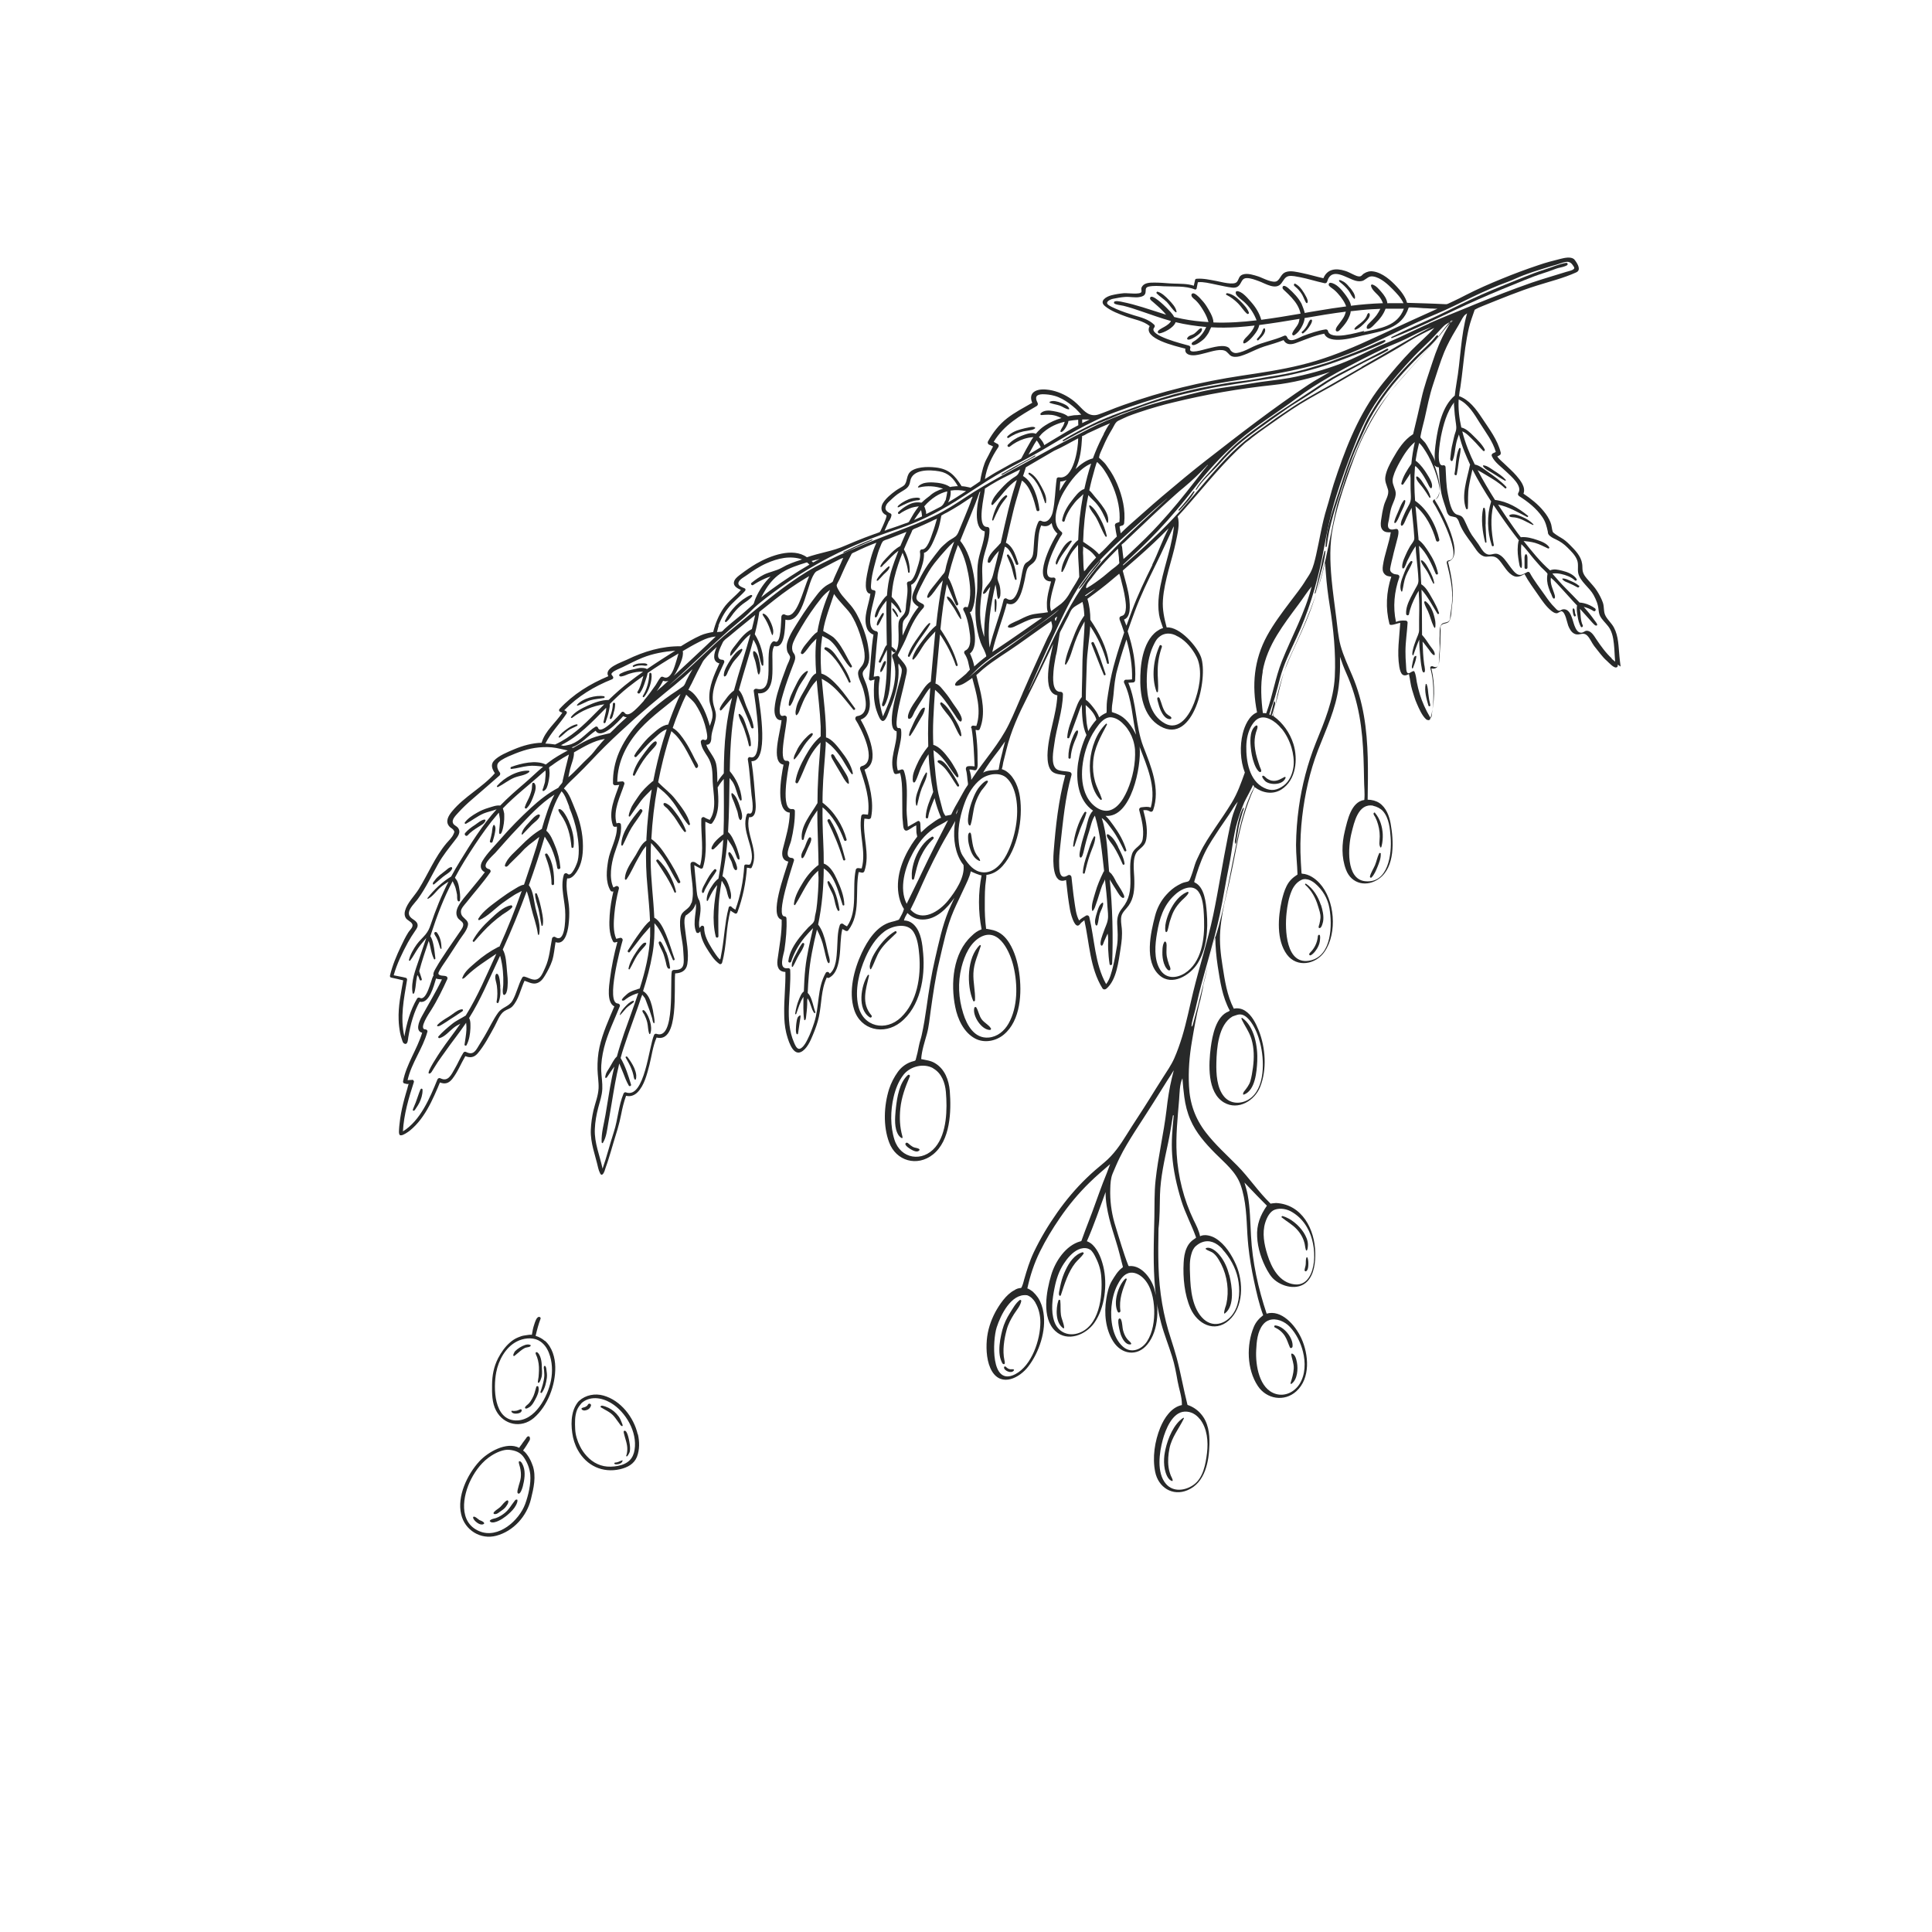 <?xml version="1.0" encoding="UTF-8"?><svg id="Layer_1" xmlns="http://www.w3.org/2000/svg" viewBox="0 0 144.57 144.57"><path d="M39.86,109.68c-.07-.22-.17-.44-.29-.64-.11-.17-.26-.39-.43-.5.18-.24.34-.5.49-.76.06-.11.03-.39-.16-.28-.06.03-.11.15-.16.2-.06.08-.12.16-.18.24-.03.05-.07.11-.11.16-.06.08-.12.15-.17.24-.95-.49-2.35.32-2.99,1.02-.9.99-1.67,2.6-1.35,3.96.27,1.18,1.45,1.91,2.62,1.6,1.29-.34,2.29-1.46,2.6-2.74.2-.83.41-1.68.13-2.52ZM39.3,112.54c-.46,1.25-2.02,2.63-3.43,2.04-1.59-.66-1.25-2.66-.62-3.89.36-.7.86-1.35,1.53-1.77.36-.23.9-.48,1.34-.43.46.05.83.19,1.09.58.26.39.42.8.47,1.27.06.69-.14,1.54-.38,2.2Z" fill="#282929"/><path d="M38.86,109.34s-.04.02-.04.07c0,.11.07.27.09.38.06.25.09.51.06.77-.03.27-.14.52-.2.79-.02.07-.09.31-.03.38.18.2.36-.42.38-.5.12-.46.22-1.06.04-1.52-.05-.12-.14-.37-.3-.37Z" fill="#282929"/><path d="M38.68,112.21s-.04,0-.08.01c-.04.02-.07.06-.09.09-.08.1-.15.21-.23.31-.14.21-.29.41-.48.57-.21.17-.44.32-.7.41-.13.04-.31.06-.41.15-.05.05-.06.07,0,.12.14.13.48,0,.62-.07.2-.09.39-.22.57-.36.22-.18.44-.38.61-.61.08-.12.16-.25.2-.38.02-.06.06-.21,0-.24Z" fill="#282929"/><path d="M36.21,113.94s0,0,0,0c-.06-.1-.24-.15-.34-.2-.07-.04-.39-.35-.46-.22-.03.05.02.14.05.18.07.11.19.21.3.28.11.07.26.13.39.08.07-.03.1-.05.07-.11Z" fill="#282929"/><path d="M38.02,112.3s-.05-.04-.07-.03c-.21.1-.35.34-.52.5-.13.12-.3.21-.43.34-.09.09-.11.19.05.19.12,0,.23-.08.32-.15.15-.11.33-.21.45-.36.1-.14.25-.3.21-.49Z" fill="#282929"/><path d="M47.72,107.33c-.29-1.27-1.27-2.54-2.56-2.9-.63-.18-1.33-.05-1.82.39-.1.09-.15.17-.22.28-.15.24-.24.5-.29.77-.09.45-.07.9-.01,1.35.06.45.2.9.42,1.29.65,1.17,1.85,1.73,3.16,1.43.55-.13,1.04-.38,1.26-.92.21-.53.2-1.16.07-1.71ZM47.42,108.75c-.21.76-1,.98-1.72,1-.71.02-1.33-.28-1.8-.8-.2-.22-.37-.46-.5-.73-.2-.39-.34-.84-.36-1.28-.02-.48-.04-.98.14-1.44.08-.19.2-.34.32-.49.06-.06.14-.12.22-.17.71-.43,1.6-.16,2.22.29,1.05.76,1.85,2.29,1.49,3.61Z" fill="#282929"/><path d="M43.98,105.13s-.03.05-.05.06c-.05.04-.1.08-.16.1-.07.03-.37.06-.22.19.12.11.3.06.43,0,.12-.06.2-.16.24-.29.04-.11-.1-.2-.19-.13-.02.02-.04.04-.05.07Z" fill="#282929"/><path d="M45.03,105.19c-.08-.01-.13.09-.05.13.34.21.7.35.96.66.17.2.31.42.47.63.03.04.07.09.12.1.13.04.02-.19,0-.24-.07-.17-.12-.32-.23-.47-.1-.14-.22-.27-.35-.38-.26-.22-.58-.38-.91-.44Z" fill="#282929"/><path d="M47.13,108.12c-.02-.14-.16-1.18-.43-1.05-.05.03-.03.1-.02.16.09.41.28.83.26,1.25,0,.11-.02.22-.04.32,0,.03-.05.12-.04.15.06.15.25-.26.26-.3.04-.17.03-.36.01-.53Z" fill="#282929"/><path d="M46.55,109.28s-.1.03-.14.05c-.08.04-.17.08-.26.1-.04.01-.18,0-.18.06-.01.1.17.09.22.08.14-.01.32-.07.38-.21.03-.07.01-.09-.02-.09Z" fill="#282929"/><path d="M40.77,100.34c-.17-.15-.42-.3-.69-.38.1-.43.21-.86.37-1.28.03-.07-.04-.14-.11-.14-.2,0-.31.41-.36.56-.09.26-.14.52-.18.78-.17-.02-.37.03-.54.05-.17.02-.34.08-.5.15-.22.09-.42.22-.6.38-.37.32-.66.74-.89,1.18-.32.63-.44,1.27-.45,1.97-.01.65-.01,1.37.31,1.96.57,1.06,1.87,1.33,2.81.54,1.04-.89,1.64-2.47,1.61-3.82-.01-.7-.23-1.47-.76-1.95ZM38.59,106.29c-1.64-.05-1.68-2.43-1.46-3.59.17-.91.7-1.89,1.55-2.32.46-.24,1.12-.33,1.6-.09.39.2.65.56.8.96.25.64.28,1.37.15,2.04-.24,1.22-1.19,3.05-2.64,3Z" fill="#282929"/><path d="M39.67,100.64c-.11-.06-.26-.03-.37,0-.27.09-.56.27-.76.47-.04.05-.22.36-.08.36.02,0,.05-.02.06-.03.14-.12.28-.24.42-.35.1-.08.21-.16.33-.22.11-.05.24-.05.35-.09.08-.03.14-.1.04-.16Z" fill="#282929"/><path d="M40.54,102.15c-.01-.22-.04-.43-.12-.64-.04-.1-.09-.2-.17-.28-.1-.09-.2-.06-.16.09.03.08.07.16.1.24.11.31.15.65.14.98,0,.17-.02.33-.03.5,0,.06-.08.38-.04.42.12.12.27-.42.28-.48.04-.25.01-.48,0-.73,0-.04,0-.07,0-.11Z" fill="#282929"/><path d="M40.29,103.78c-.02-.08-.14-.08-.16,0-.09.3-.14.58-.3.86-.08.15-.17.29-.29.41-.06.06-.29.21-.25.31.05.13.34-.07.4-.12.15-.13.25-.31.34-.48.15-.27.35-.67.26-.98Z" fill="#282929"/><path d="M38.93,105.46c-.09.03-.17.08-.27.1-.1.02-.23.03-.32.01-.12-.02-.07.09-.01.14.11.08.27.08.4.06.14-.02.3-.08.31-.24,0-.05-.05-.09-.1-.07Z" fill="#282929"/><path d="M40.77,102.2s-.03,0-.05.03c-.05.05-.02.21-.01.28,0,.15.03.3.02.45-.03.43-.16.8-.29,1.2-.02.07.08.1.11.05.23-.32.32-.73.37-1.11.03-.21-.01-.45-.04-.66,0-.05-.04-.21-.1-.23Z" fill="#282929"/><path d="M121.27,49.88c-.03-.26-.07-.51-.09-.77-.07-.72-.06-1.49-.41-2.15-.17-.32-.45-.55-.62-.86-.18-.32-.09-.67-.21-1.01-.1-.29-.26-.59-.43-.86-.18-.29-.42-.53-.64-.79-.19-.22-.38-.42-.44-.72-.03-.18-.01-.36-.04-.53-.08-.58-.53-1.03-.93-1.43-.2-.2-.4-.38-.65-.52-.21-.12-.59-.36-.62-.45-.08-.23-.07-.48-.17-.71-.12-.3-.3-.58-.51-.83-.42-.52-.96-.94-1.51-1.31.19-.48-.23-1-.54-1.36-.27-.31-.58-.58-.88-.87-.18-.17-.39-.34-.54-.55.06-.03.12-.06.18-.1.07-.03.09-.12.08-.19-.23-.96-.87-1.78-1.41-2.6-.43-.65-.95-1.36-1.71-1.63.01-.11.03-.22.04-.33.02-.12.04-.23.06-.35.15-.99.23-1.98.37-2.97.07-.49.16-.99.27-1.47.11-.46.28-.89.43-1.34.22-.13.46-.23.69-.32,1.3-.52,2.62-1.07,3.96-1.49.98-.31,2.01-.56,2.95-.99.38-.17.11-.62-.07-.87-.03-.05-.07-.09-.11-.13-.26-.19-.72-.08-1-.01-.56.14-1.11.28-1.65.47-.93.31-1.84.65-2.74,1.02-.91.37-1.82.77-2.7,1.22-.15.08-.3.15-.45.23-.29.14-.57.28-.86.41-.04.02-.07.03-.11.04-.05,0-.1,0-.15,0-.94-.05-1.88-.07-2.82-.1-.12-.45-.46-.88-.75-1.19-.45-.49-1.09-1.06-1.78-1.16-.26-.04-.48.02-.7.16-.09.05-.16.17-.25.2-.18.06-.43-.08-.58-.15-.19-.09-.37-.19-.57-.25-.71-.23-1.35-.14-1.63.55-.54-.12-1.06-.28-1.6-.39-.36-.07-.85-.21-1.22-.07-.33.12-.38.45-.62.65-.3.24-1.09-.21-1.42-.32-.35-.11-.81-.27-1.17-.15-.31.11-.27.33-.44.55-.22.28-1.19,0-1.52-.06-.5-.09-.99-.21-1.5-.17-.05,0-.1.03-.11.08-.04.15-.07.29-.1.44-.48-.16-1-.14-1.5-.16-.39-.01-.79-.06-1.18-.07-.3,0-.74-.04-1.01.12-.1.06-.17.14-.22.25-.04.1.02.27-.01.33-.1.21-1.02.07-1.31.09-.32.03-.64.08-.95.16-.38.1-.93.43-.46.81.45.37,1.04.58,1.58.78.58.21,1.28.31,1.76.71-.53.93,1.89,1.49,2.67,1.69-.07.42.33.53.74.49.28-.03.55-.11.83-.18.4-.1,1.15-.36,1.5-.09.21.17.26.36.58.39.33.03.68-.12.98-.24.43-.18.84-.4,1.29-.54.48-.15.97-.28,1.43-.47.18.33.49.37.89.23.72-.26,1.4-.57,2.15-.71.37.86,2.28.27,2.89.13,1.42-.32,2.92-.5,3.43-2.08.01-.05,1,.03,1.1.04.19,0,.38.02.57.03.09,0,.19,0,.28.01.04,0,.08,0,.12,0,.01,0,.09,0,.09,0-.38.17-.75.34-1.13.51-.55.25-1.11.5-1.66.76-.98.46-1.96.92-2.95,1.36-1.45.64-2.94,1.21-4.48,1.58-1.46.36-2.95.58-4.43.8-3.04.46-5.96,1.16-8.86,2.2-.4.14-.79.29-1.18.45-.22.09-.44.17-.67.25-.29.1-.57.07-.83-.08-.24-.14-.42-.35-.61-.54-.24-.25-.5-.47-.79-.65-.51-.32-1.09-.54-1.69-.59-.78-.07-1.36.24-1.05.99-.64.37-1.3.71-1.88,1.16-.6.47-1.06,1.06-1.43,1.73-.05.1,0,.22.1.25.02,0,.28.12.28.13-.12.21-.22.43-.33.64-.1.2-.22.39-.3.61-.08.22-.15.44-.2.67-.05.22-.1.42-.13.64,0,0,0,.02,0,.03,0,0-.01.02-.02.02-.1.07-.2.14-.3.21-.14.09-.28.18-.41.27-.01,0-.03-.02-.05-.02-.21-.05-.42-.09-.62-.1,0,0,0,0,0-.01-.5-.8-.95-1.28-1.93-1.39-.35-.04-.72-.05-1.07,0-.32.05-.76.16-.94.45-.09.15-.13.32-.17.49-.02.1-.05.19-.1.28-.05.1-.11.14-.2.2-.17.11-.36.2-.52.32-.33.24-.71.55-.93.89-.18.27-.2.65.09.86.05.03.1.06.15.09.03.02-.03.21-.04.24-.04.11-.08.22-.13.33-.05.11-.09.22-.14.32-.02.05-.05.1-.07.15-.03.06-.06.15-.11.2-.04.04-.1.05-.15.07-.08.04-.17.06-.25.09-.24.09-.49.18-.73.27-.48.19-.96.38-1.44.59-.47.21-.97.36-1.47.48-.48.12-.95.24-1.42.4-1.06-.77-2.78-.1-3.77.47-.41.24-.8.51-1.17.79-.17.13-.37.27-.47.46-.19.38.15.59.47.72-.41.48-.94.84-1.3,1.37-.36.53-.62,1.15-.77,1.78-.32.06-.63.12-.95.26-.51.23-.99.51-1.47.81-1.42-.02-2.75.38-4.03,1-.41.2-1.76.62-1.4,1.24-1.38.58-2.62,1.34-3.65,2.45-.07.08-.04.18.06.22.06.02.11.04.15.06-.5.76-1.29,1.35-1.55,2.25-.71.02-1.42.22-2.06.49-.47.2-1.18.48-1.52.87-.26.3-.11.63.08.92-.93,1.07-2.28,1.73-3.2,2.85-.27.33-.54.76-.2,1.14.08.09.2.14.28.23.13.17.09.18.02.35-.1.24-.36.48-.53.68-.86,1.03-1.37,2.3-2.07,3.43-.32.51-.86,1.02-1.02,1.61-.05.17-.05.36.04.52.11.2.39.27.49.46.13.23-.18.46-.3.66-.2.32-.37.67-.53,1.01-.34.71-.65,1.44-.83,2.21-.01.06.02.13.08.14.3.07.61.13.91.21,0,0-.24,1.34-.25,1.47-.07.49-.11.99-.09,1.49.01.33.05.65.11.97.03.16.08.32.13.48.05.14.07.3.23.34.22.06.23-.35.25-.48.04-.24.09-.48.14-.72.11-.48.25-.95.44-1.4.08-.19.17-.37.27-.55.72.18,1.06-1.18,1.23-1.74.13.06.29.05.44.07-.46.96-1.01,1.85-1.52,2.79-.21.39-.48,1.07.04,1.2-.38,1.25-1.18,2.34-1.43,3.63-.01.07.02.14.09.16.13.04.24.06.34.04-.03,0-.1.32-.11.35-.04.12-.08.25-.11.37-.07.25-.14.49-.2.74-.12.49-.22,1-.27,1.5-.02.14-.03.29-.04.43,0,.13-.03.27.03.4.09.17.48-.09.57-.15.16-.1.3-.22.44-.35.28-.26.53-.56.75-.88.45-.65.78-1.37,1.09-2.09.06-.14.12-.29.18-.43.36.14.65.08.92-.26.41-.52.65-1.15.98-1.71.35.14.65.11.92-.2.5-.58.89-1.34,1.26-2.01.2-.36.38-.91.73-1.15.2-.14.42-.17.6-.35.48-.5.63-1.31.92-1.93.28.09.55.25.84.2.33-.06.53-.32.69-.59.21-.35.41-.73.54-1.12.14-.45.17-.92.25-1.38.67.24.9-.71.97-1.27.05-.4.07-.81.05-1.22-.04-.75-.3-1.54-.15-2.28.28.05.53-.22.7-.47.39-.59.48-1.25.48-1.95,0-.95-.23-1.92-.6-2.78-.19-.44-.41-1.18-.82-1.52,0-.01.01-.03.02-.04.28-.35.62-.65.94-.96.73-.7,1.4-1.46,2.12-2.17.72-.71,1.46-1.39,2.21-2.06.76-.67,1.53-1.32,2.31-1.96.23-.19.47-.39.71-.58.45-.37.89-.76,1.31-1.16-.16.27-.31.54-.45.83-.07.15-.13.37-.27.46-.15.1-.29.21-.44.31-.15.1-.3.2-.45.3-.3.21-.6.43-.88.66-.63.5-1.23,1.06-1.75,1.67-.51.6-.95,1.27-1.26,1.99-.31.73-.47,1.52-.45,2.31,0,.11.1.17.2.15.09,0,.18-.02.27-.03-.34.97-.83,2-.48,3.03.03.09.1.12.19.11.04,0,.07-.01.11-.02.04.84-.51,1.71-.65,2.53-.12.73-.22,1.59.17,2.26.04.07.14.1.22.06,0,0,0,0,0,0-.14.59-.24,1.19-.28,1.79-.04.65-.06,1.37.25,1.96.03.06.11.09.17.07.05-.02.1-.03.16-.04-.25.91-.44,1.85-.56,2.78-.06.49-.27,1.76.33,2.05-.42.99-.88,2-1.11,3.04-.12.54-.16,1.1-.15,1.66.01.48.1.95.08,1.43-.03.57-.25,1.09-.38,1.64-.11.48-.18.97-.2,1.46-.04.99.34,1.91.55,2.86.03.14.08.26.14.39.03.06.09.16.17.1.15-.1.2-.39.26-.55.07-.2.14-.39.2-.59.13-.4.24-.8.36-1.2.22-.72.45-1.42.59-2.16.09-.47.2-.92.36-1.37,0,0,0-.02.01-.02,0,0,.02,0,.02,0,.31.08.61-.04.83-.26.51-.51.71-1.35.89-2.03.17-.67.26-1.43.54-2.07,1.71.43,1.28-3.72,1.39-4.8.45-.02.82-.18.91-.69.14-.85-.08-1.78-.17-2.63-.03-.27-.09-.63,0-.89.06-.18.05-.11.18-.21.25-.2.45-.35.57-.67.02-.05.03-.1.05-.14.01.07.02.14.02.22,0,.24-.04.49-.07.73-.04.41-.08.81.09,1.19.03.08.16.09.22.03.03-.03.05-.06.08-.09.02.13.04.27.08.4.15.54.49,1.03.81,1.49.15.21.33.4.54.55.07.05.18,0,.2-.08.36-1.28.28-2.63.63-3.91.1.08.22.14.33.21.08.05.16,0,.19-.08.4-1.09.63-2.19.71-3.34.08,0,.16.02.22.04.05.01.12,0,.14-.06.6-1.26-.51-2.51-.2-3.76.53.07.52-.69.49-1.08-.08-1.04-.15-2.08-.31-3.11,1.33.06.66-3.94.49-5.08.66.06.97-.45,1.05-1.12.05-.45.03-.91.03-1.37,0-.29-.05-.78.14-1.05.78.23.8-1.27.83-1.97,1.44.36,1.58-2.98,2.3-3.6.34-.18.69-.36,1.03-.54.17-.09.33-.18.5-.26.16-.07.33-.19.5-.22-.07.12-.12.27-.18.4-.07.16-.15.32-.22.48-.07.15-.14.31-.21.46-.03.08-.07.16-.1.23-.02.05-.06.2-.1.23-.17.12-.37.2-.53.32-.25.18-.46.42-.65.67-.45.58-.88,1.18-1.27,1.8-.33.54-.78,1.16-.94,1.78-.05.2-.04.42.01.62.04.14.18.28.21.4.03.15-.17.52-.24.69-.12.32-.24.65-.36.98-.24.7-.5,1.44-.56,2.19-.04.43.08.93.52.89-.06.82-.85,3.18.15,3.33-.19.94-.62,3.5.47,3.59-.02.94-.29,1.81-.52,2.71-.12.46-.04.87.41.95-.28.94-1.48,4.1-.5,4.35.03,1.01-.18,2-.31,3-.07.53.09.9.59.91.02,1.04-.11,2.07-.09,3.1,0,.49.04.98.15,1.45.1.4.44,1.72,1.08,1.45.45-.19.74-.85.91-1.27.19-.45.36-.92.46-1.39.21-.99.15-2,.59-2.93,0,0,0,0,0,0,.04.05.13.05.18.02.56-.3.69-1.01.77-1.58.09-.67.05-1.4.21-2.06.08.04.16.08.24.13.06.03.16.03.2-.03.96-1.24.5-2.92.78-4.36.08,0,.17.02.23.04.09.02.17-.03.2-.11.45-1.29-.16-2.62,0-3.93.1,0,.2.02.29.03.08.02.19-.03.21-.12.24-1.18-.11-2.45-.49-3.58,1.25-.51.26-2.78-.29-3.74.57-.2.74-.77.68-1.41-.04-.38-.11-.78-.23-1.15-.07-.22-.17-.42-.25-.64-.12-.37,0-.43.22-.71.32-.42.22-1.01.15-1.5-.08-.6-.27-1.16-.5-1.72-.22-.52-.45-.99-.81-1.42-.21-.25-.44-.49-.65-.75-.1-.13-.2-.27-.27-.41-.06-.11-.17-.28-.12-.4.07-.17.17-.31.24-.48.08-.18.16-.36.24-.54.09-.21.19-.41.29-.62.1-.21.21-.39.31-.6,0-.02.02-.04.03-.06.06-.06.16-.1.24-.13.28-.14.56-.27.84-.39.25-.11.51-.21.77-.31-.34.74-.55,1.59-.7,2.37-.06.31-.27,1.42.25,1.45-.11.83-.56,1.73-.27,2.55.08.24.26.42.5.51-.18,1.09-.2,2.2-.34,3.3-.01.09.1.16.17.13.08-.03.18-.05.27-.07-.06.01-.07.72-.07.79,0,.3,0,.59.05.89.04.28.11.55.21.81.06.15.21.61.41.61.26,0,.44-.69.52-.88.16-.38.3-.77.41-1.17.11-.39.19-.78.23-1.18.02-.2.02-.39.02-.59,0-.13-.05-.35.01-.48.08.17.22.28.23.49,0,.31-.13.67-.2.96-.1.42-1.06,3.45-.19,3.62.06,1.04-.59,2.07-.2,3.1.03.07.1.12.18.1.1-.02.19-.04.28-.07.14.49.15,1.01.16,1.51,0,.5.01,1.01.01,1.51,0,.21.01.42.04.63.02.16,0,.6.21.65.07.02.14-.01.21-.05.2-.11.37-.25.58-.34.01.13,0,.27.01.4,0,.08,0,.15.02.23,0,.03.05.2.04.22-.15.19-.28.38-.42.59-.73,1.15-1.24,2.57-.93,3.94.08.33.18.6.36.88-.07.27-.2.48-.33.72-.02.04-.05.09-.1.1-.17.06-.34.11-.52.15-1.08.28-1.77,1.38-2.21,2.32-.58,1.24-1,2.88-.57,4.23.49,1.55,2.23,1.93,3.46.97,1.5-1.17,1.86-3.38,1.71-5.15-.06-.71-.15-1.59-.66-2.13-.21-.22-.47-.35-.78-.35.05-.21.15-.37.26-.56.3.3.68.49,1.14.49,1.02,0,1.83-.84,2.38-1.63-.15.33-.31.65-.45.99-.47,1.15-.72,2.37-1,3.57-.28,1.21-.47,2.41-.64,3.64-.1.7-.21,1.39-.36,2.07-.06.28-.16.53-.21.81-.06.34-.14.67-.23,1,0,.04-.02.07-.05.1-.03.02-.06.03-.1.04-.48.11-.91.41-1.19.8-.28.39-.51.83-.66,1.29-.39,1.24-.46,2.76,0,3.99.52,1.4,2.1,1.85,3.28.91,1.31-1.04,1.38-3.23,1.26-4.76-.07-.81-.37-1.63-1.1-2.07-.32-.2-.68-.23-1.04-.31.04-.63.26-1.28.43-1.89.15-.56.2-1.15.28-1.72.18-1.26.35-2.5.65-3.74.3-1.27.55-2.55,1.07-3.75.24-.56.52-1.1.77-1.66.18-.39.42-.84.51-1.29.06.04.79.36.81.29-.26,1.33-.26,2.71,0,4.05-.3.11-.52.27-.74.49-1.41,1.28-1.59,3.58-1.23,5.33.18.9.63,1.89,1.48,2.35.69.37,1.56.2,2.15-.29,1.27-1.05,1.37-3.15,1.15-4.65-.11-.76-.33-1.55-.74-2.21-.29-.46-.65-.8-1.18-.95-.04-.01-.55-.13-.55-.1-.08-.63-.11-1.26-.1-1.89,0-.57,0-1.22.09-1.78.02-.12.03-.24.03-.37,0,0,0,0,0,0,.43-.05.85-.26,1.22-.68,1.12-1.27,1.53-3.51,1.29-5.15-.1-.69-.39-1.46-.97-1.89-.12-.09-.25-.15-.39-.2.06-.16.08-.34.11-.5.08-.32.16-.64.24-.96.33-1.37.91-2.64,1.55-3.9.67-1.33,1.3-2.67,1.95-4.01-.23.98-.89,3.67.31,3.85-.07,1.51-.71,2.96-.74,4.49,0,.39.04.98.38,1.24.25.19.63.19.95.25-.51,1.88-.72,3.83-.87,5.76-.05.67-.1,2.49.93,2.08.07.57.12,1.14.21,1.71.05.33.1.66.2.98.06.18.27.86.54.7.08-.05.12-.13.18-.19.02-.02.24-.19.24-.19.38,1.71.41,3.57,1.35,5.09.07.11.2.11.29.04.78-.65.92-2.08,1.07-3.01.08-.52.14-.99.09-1.52-.03-.29-.1-.65-.02-.94.09-.29.36-.51.53-.75.4-.56.44-1.22.43-1.88,0-.65-.23-1.8.31-2.27.4-.35.56-.47.61-1.03.07-.67-.08-1.32-.25-1.96.17-.02.31-.02.5.09.1.06.21,0,.24-.1.55-1.6-.16-3.27-.74-4.76-.59-1.54-.48-3.25-1.12-4.77.12,0,.23-.02.35-.02.09,0,.16-.08.16-.16.08-1.25-.17-2.48-.56-3.67.17-.49.34-.97.52-1.45.45-1.22,1.01-2.37,1.58-3.53.47-.95.9-1.92,1.35-2.88,0,.09,0,.18-.02.27-.05.43-.14.85-.24,1.27-.18.74-.4,1.47-.58,2.21-.22.92-.41,1.9-.26,2.85.05.35.19.68.3,1.02-.09.03-.17.05-.25.1-.07.05-.15.09-.22.14-.14.1-.26.22-.37.35-.22.27-.39.59-.51.92-.24.65-.33,1.36-.35,2.05-.05,1.37.19,3.05,1.5,3.79,2.49,1.41,3.6-3.62,3.04-5.18-.28-.78-1.58-2.29-2.57-2.22-.18-.68-.33-1.33-.28-2.05.05-.76.23-1.5.42-2.24.19-.7.4-1.4.55-2.12.11-.55.32-1.34.13-1.89.15-.16.29-.31.43-.47,1.34-1.5,2.58-3.08,4.03-4.48.19-.18.38-.36.57-.53.16-.14.37-.26.52-.41.34-.26.69-.52,1.05-.77.85-.6,1.69-1.2,2.57-1.75.5-.31,1.02-.6,1.54-.89,1.1-.59,2.17-1.24,3.25-1.86,1.14-.65,2.29-1.28,3.41-1.98.59-.37,1.22-.67,1.84-.97-.54.6-1.16,1.12-1.73,1.7-.73.75-1.41,1.56-2.07,2.37-.18.22-.35.45-.52.68-1.5,2.08-2.42,4.51-3.21,6.93-.19.6-.33,1.2-.52,1.8-.36,1.15-.53,2.34-.8,3.52-.1.43-.2.87-.4,1.27-.1.2-.23.39-.35.57-.35.59-.79,1.12-1.2,1.67-.61.81-1.22,1.62-1.71,2.51-.99,1.81-1.16,3.72-.76,5.73,0,0,0,.02,0,.02-.59.23-.93,1.01-1.07,1.59-.22.9-.19,2.02.16,2.91-.29.8-.54,1.53-.99,2.27-.39.64-.82,1.26-1.24,1.88-.41.62-.83,1.23-1.14,1.9-.13.29-.28.55-.37.85-.11.37-.22.73-.37,1.09-.09.2-.2.17-.38.22-.18.04-.35.13-.51.22-.33.18-.62.43-.87.71-.41.45-.7,1-.85,1.59-.33,1.27-.82,3.42.33,4.44.94.84,2.29,0,2.85-.88.7-1.1.8-2.56.69-3.83-.06-.71-.16-1.88-.89-2.23-.01,0-.03-.01-.04-.03-.01-.02,0-.04,0-.06.21-.72.45-1.45.78-2.13.31-.64.72-1.23,1.11-1.83.23-.34.46-.67.69-1.01.22-.32.41-.69.67-.99-.15.42-.33.81-.44,1.24-.11.44-.2.89-.29,1.33-.4,1.97-.7,3.96-1.11,5.93-.41,1.94-1.03,3.83-1.5,5.76-.27,1.11-.49,2.23-.82,3.32-.17.55-.36,1.1-.59,1.62-.23.52-.57,1-.88,1.49-.34.54-.68,1.07-1.01,1.61-.55.89-1.14,1.75-1.69,2.64-.47.76-.96,1.47-1.65,2.05-.46.38-.91.76-1.33,1.17-.81.78-1.54,1.65-2.19,2.57-.67.95-1.27,1.95-1.77,3-.31.66-.51,1.32-.71,2.01-.02.08-.16.65-.25.65-.17.01-.34.06-.49.17-.62.31-1.14,1.12-1.42,1.63-.35.66-.58,1.37-.64,2.11-.06.74,0,1.69.4,2.34.72,1.16,2.05.48,2.7-.37.82-1.06,1.36-2.69,1.14-4.03-.06-.4-.19-.79-.41-1.13-.11-.16-.24-.31-.38-.44-.03-.03-.41-.3-.42-.23.21-.97.51-1.89.95-2.78.43-.87.94-1.71,1.49-2.51.65-.95,1.39-1.84,2.22-2.65.49-.48,1.02-.93,1.54-1.38,0,0-.19.52-.25.67-.09.24-.19.48-.29.73-.19.49-.36.98-.54,1.47-.33.95-.72,1.88-1.05,2.82,0,.02-.01.04-.03.06-.02.02-.05.03-.07.03-1.09.3-1.88,1.5-2.18,2.52-.36,1.2-.74,3.21.31,4.19.91.85,2.27.29,2.91-.6.8-1.13,1-2.9.68-4.23-.14-.57-.37-1.19-.79-1.61-.12-.12-.28-.22-.44-.28.53-1.2.95-2.45,1.4-3.68-.01.66.12,1.34.27,1.96.15.6.34,1.18.52,1.77.2.62.33,1.22.5,1.85,0,.01,0,.02,0,.03,0,.02-.02.04-.04.05-.33.23-.56.63-.77.97-.25.4-.36.93-.43,1.39-.17,1.05-.06,2.24.52,3.16.62.98,1.79,1.15,2.55.23.9-1.08.89-2.91.52-4.19-.22-.75-.95-1.75-1.84-1.68-.02,0-.04,0-.06,0-.02-.01-.03-.03-.04-.05-.19-.47-.34-.95-.5-1.44-.18-.59-.37-1.17-.54-1.76-.23-.82-.34-1.68-.31-2.53.01-.39.03-.79.18-1.15.17-.39.32-.77.51-1.15.33-.68.74-1.34,1.15-1.99.45-.7.91-1.4,1.35-2.1.35-.56.71-1.12,1.06-1.69.16-.25.33-.5.48-.76,0,0,.01-.01.02-.02-.05.19-.09.38-.14.56-.19.79-.31,1.58-.4,2.39-.21,1.77-.63,3.5-.82,5.27-.1.92-.07,1.84-.09,2.76-.02.92-.05,1.83-.05,2.75,0,1.74.1,3.51.56,5.19.23.85.56,1.66.82,2.5.19.6.3,1.22.41,1.84.1.57.33,1.17.32,1.75,0,0,0,.02,0,.03-.79.16-1.32.96-1.62,1.69-.41,1.01-.6,2.23-.38,3.31.23,1.15,1.29,1.85,2.42,1.37,1.33-.56,1.61-2.16,1.64-3.44.02-.81-.09-1.64-.63-2.26-.27-.32-.62-.55-1.01-.68-.3-1.17-.5-2.36-.81-3.52-.13-.47-.27-.93-.42-1.39-.59-1.78-.88-3.56-.94-5.43-.03-.95-.02-1.9,0-2.86.1-.84.09-1.71.11-2.53.04-1.3.33-2.57.6-3.84.15-.7.26-1.4.37-2.1.02,0,.04,0,.06,0-.1.98-.19,1.96-.12,2.94.08,1.16.34,2.31.68,3.42.29.95.77,1.82,1.1,2.75,0,.02.01.04,0,.05,0,.01-.02.02-.03.03-.3.19-.51.39-.66.73-.16.35-.21.73-.23,1.11-.06,1.12.06,2.38.51,3.41.51,1.16,1.79,1.86,2.87.91,1.12-.99,1.1-2.88.55-4.15-.32-.74-.83-1.56-1.53-1.99-.3-.19-.83-.35-1.17-.16-.08-.42-.3-.85-.49-1.23-.73-1.52-1.16-3.24-1.26-4.92-.08-1.35.07-2.71.18-4.06.04-.48.03-1.17.25-1.61.03.47.08.93.14,1.4.08.59.22,1.17.46,1.71.41.96,1.11,1.75,1.83,2.48.72.73,1.57,1.39,1.92,2.38.42,1.19.44,2.47.51,3.71.02.29.04.58.07.87.09.87.24,1.74.42,2.59.19.88.38,1.74.69,2.59-.31.24-.55.51-.7.87-.56,1.35-.53,3.17.3,4.42.65.99,1.99,1.21,2.88.4,1.08-.98.93-2.75.38-3.96-.47-1.03-1.52-2.17-2.6-1.85-.63-1.88-1.07-3.87-1.17-5.84-.06-1.02-.06-2.04-.25-3.05-.06-.32-.15-.61-.24-.92.3.31.59.61.88.92.25.27.54.54.8.81-.5.72-.78,1.43-.73,2.32.04.88.33,1.74.75,2.51.12.21.25.42.41.59.64.66,1.9.97,2.59.25.52-.54.61-1.42.6-2.14-.03-1.75-.98-3.63-2.94-3.73-.05,0-.42.04-.41.05,0,0-.01-.02-.02-.03-.9-.87-1.58-1.92-2.46-2.81-.8-.81-1.66-1.58-2.36-2.49-.8-1.04-1.2-2.17-1.26-3.47-.06-1.13.03-2.24.22-3.35.16-.94.32-1.89.55-2.81.07-.23.13-.46.17-.69.06-.24.1-.49.14-.74.07-.27.14-.54.2-.82.19-.94.44-1.87.69-2.79,0,.75.07,1.5.18,2.23.18,1.14.34,2.29.9,3.32-.03.02-.05.04-.07.06-.96.35-1.23,1.81-1.35,2.69-.16,1.24-.29,3.38.99,4.13,1.06.62,2.3-.14,2.71-1.18.51-1.3.4-2.92-.11-4.21-.22-.54-.52-1.16-1.03-1.48-.25-.16-.56-.22-.84-.15,0,0,0,0,0-.01-.51-.99-.67-2.1-.84-3.19-.14-.88-.24-1.76-.17-2.65.07-.89.24-1.77.45-2.64.29-1.19.53-2.4.76-3.6.3-1.56.69-3.05,1.36-4.49.57.43,1.34.59,2,.18,1.11-.7,1.26-2.28.9-3.42-.26-.82-.78-1.56-1.47-2.06-.01-.01-.03-.02-.04-.04,0-.02,0-.04,0-.06.1-.31.13-.63.22-.94.1-.36.18-.73.27-1.1.18-.72.37-1.44.68-2.12.56-1.23,1.13-2.48,1.62-3.74.45-1.14.82-2.3,1.09-3.49.02.26.04.51.06.76.06.82.16,1.63.29,2.44.28,1.76.47,3.55.38,5.33-.09,1.75-.77,3.35-1.42,4.95-.62,1.56-1.04,3.17-1.27,4.83-.13.93-.2,1.87-.21,2.81,0,.74.09,1.48.11,2.21-.37.24-.62.47-.82.87-.17.34-.27.71-.36,1.08-.28,1.24-.41,2.96.39,4.04.75,1.01,2.17.74,2.82-.22.97-1.41.76-3.88-.38-5.12-.32-.35-.79-.68-1.29-.71-.01,0-.03,0-.04-.01-.01-.01-.02-.03-.02-.05-.03-.51-.07-1.03-.08-1.54-.02-.89.03-1.78.13-2.66.2-1.71.57-3.39,1.19-5,.6-1.55,1.33-3.07,1.54-4.73.1-.74.12-1.49.1-2.24.14.42.29.82.47,1.22.46,1.02.78,2.1.98,3.2.19,1.04.27,2.09.31,3.14.02.53.03,1.07.04,1.6,0,.51.07,1.05.02,1.55-.99.14-1.26,1.52-1.46,2.33-.23.95-.26,1.97.09,2.89.41,1.09,1.58,1.33,2.5.65,1.18-.88,1.07-2.82.84-4.1-.1-.57-.34-1.2-.84-1.54-.24-.16-.56-.25-.88-.25.03-2.1.08-4.21-.28-6.28-.18-1.03-.46-2.04-.87-3-.31-.73-.67-1.49-.88-2.26-.18-.68-.23-1.39-.32-2.08-.12-.96-.26-1.92-.35-2.89-.12-1.33-.16-2.6.11-3.92.25-1.22.61-2.41,1.02-3.58.39-1.12.78-2.25,1.31-3.31.52-1.04,1.12-2.05,1.81-2.99.69-.95,1.52-1.79,2.29-2.68.49-.56,1.01-1.1,1.47-1.69.33-.42.61-.86,1-1.22-.13.23-.27.46-.4.69-.45.78-.78,1.61-1.06,2.47-.29.89-.62,1.79-.82,2.7-.2.9-.41,1.79-.63,2.69-.68.42-1.13,1.14-1.52,1.83-.23.41-.47.86-.55,1.32-.07.39.09.63.19.99.11.39-.2.8-.3,1.18-.1.37-.17.77-.22,1.15-.03.25-.05.51.13.71.16.17.38.17.6.16-.13.84-.47,1.65-.59,2.5-.03.22-.04.44.11.61.14.17.32.19.52.21-.38,1.14-.44,2.37-.14,3.54.05.2.64-.08.81-.08-.07,1.1-.25,2.2-.07,3.29.1.57.28.78.72.54.09.4.12.81.24,1.19.11.34.2.69.35,1.02.16.37.39.9.69,1.17.07.07.27.12.31-.02.36-1.16.38-2.59.09-3.78.36.08.56-.13.59-.59.03-.43.06-.86.08-1.29.01-.32,0-.64.02-.97,0-.17-.06-.33.12-.44.16-.1.38-.06.51-.23.18-.24.17-.77.21-1.05.18-1.2,0-2.26-.29-3.42,1.34-.37-.42-3.73-.99-4.62.67-.46.26-1.77.06-2.37-.03-.08-.06-.16-.09-.24.08.1.19.17.34.17.04.66.06,1.32.19,1.96.08.39.22.75.34,1.13.05.15.07.32.18.45.13.15.22.11.38.16.23.07.15,0,.29.15.1.11.13.28.19.42.22.53.55.96.89,1.42.24.32.47.81.88.96.16.06.27.03.43.02.37-.03.55.04.79.33.31.37.59.94,1.06,1.14.28.12.54-.02.79-.15.29.55.67,1.05,1.02,1.56.29.42.59.87.99,1.19.12.09.24.18.39.18.12,0,.28-.17.38-.15.28.07.4.85.49,1.08.1.24.23.5.48.61.38.17.62-.2.96.15.2.21.32.52.5.76.15.19.3.38.45.57.16.2.32.39.51.55.12.1.55.61.75.46,0,0,0,0,.01,0,.05-.04.05-.12.04-.19ZM102.09,24.76c-.48.11-2.56.75-2.72,0-.02-.09-.11-.12-.19-.11-.57.09-1.11.28-1.65.48-.32.12-1.04.61-1.22.09-.04-.1-.13-.14-.23-.09-.75.34-1.57.46-2.31.81-.33.16-.66.34-1.01.43-.26.07-.45.09-.66-.13-.05-.06-.07-.14-.13-.2-.37-.32-1.25-.03-1.66.06-.24.05-1.44.46-1.24-.05.03-.08-.03-.17-.11-.19-.39-.11-3.09-.76-2.59-1.35.05-.06.06-.15,0-.21-.42-.41-.98-.55-1.53-.71-.44-.14-.88-.28-1.31-.47-.2-.09-.43-.18-.6-.31-.28-.22.18-.42.35-.45.3-.06.6-.12.9-.14.38-.03.76.08,1.13,0,.16-.03.33-.09.39-.26.08-.23-.07-.45.28-.52.35-.07.74-.04,1.09-.02.75.04,1.64-.05,2.34.24.08.03.14-.05.14-.11.02-.14.06-.27.08-.41,0,0,0-.01,0-.02,0,0,.01,0,.02,0,.21-.03.41,0,.62.03.27.04.53.11.79.16.37.07.76.17,1.13.21.27.03.46-.03.61-.27.14-.22.18-.44.5-.44.3,0,.6.12.88.22.51.18,1.3.72,1.71.16.16-.21.26-.47.54-.53.25-.05.61.04.84.08.62.12,1.22.32,1.84.45.09.02.18-.03.2-.12.34-1.15,1.45-.24,2.14-.06.19.05.41.06.59-.03.26-.14.39-.35.73-.29.55.09,1.08.58,1.46.97.26.27.62.63.79,1.03-.4,0-.8-.01-1.21,0,0,0,0-.02,0-.03,0,0,0,0,0,0-.04-.3-.24-.58-.44-.81-.19-.22-.4-.48-.68-.56-.06-.02-.11.04-.1.1.08.36.49.6.69.9.06.09.12.19.16.29.01.03.02.07.04.11-.02,0-.05,0-.07,0-.78.03-1.55.09-2.32.19-.02-.31-.34-.73-.47-.9-.23-.31-.64-.78-1.06-.82-.13-.01-.17.15-.1.23.12.13.29.22.42.34.16.14.3.31.44.48.13.17.25.35.34.54.03.06.05.12.07.18-.71.09-1.42.2-2.12.32-.33.05-.66.11-.99.17.05,0-.2-.64-.23-.7-.12-.22-.27-.43-.44-.62-.17-.19-.35-.37-.55-.54-.09-.08-.41-.32-.43-.03,0,.1.13.19.19.25.17.16.34.32.5.5.31.34.57.73.66,1.19-.98.17-1.96.33-2.94.46,0,0,0,0,0,0-.14-.5-.42-.95-.77-1.34-.19-.22-.38-.44-.61-.62-.11-.09-.61-.37-.52.01.02.09.12.18.18.24.17.17.38.3.55.48.37.37.63.78.82,1.27-1.07.13-2.15.2-3.23.16.01-.4-.37-.98-.53-1.24-.14-.22-.31-.41-.49-.6-.1-.1-.37-.37-.52-.34-.1.02-.12.1-.1.18.04.16.25.27.35.38.21.21.37.45.52.7.13.21.25.44.33.67.03.07.04.15.07.22,0,0,0,0-.01,0-.65-.04-1.29-.11-1.94-.24-.21-.04-.41-.09-.62-.14-.13-.27-.4-.51-.58-.7-.12-.12-1.12-1.11-1.22-.73-.03.13.13.23.21.3.24.21.49.42.71.65.1.1.19.2.28.31-.59-.18-1.17-.38-1.76-.56-.49-.15-.99-.29-1.49-.39-.09-.02-.69-.17-.65.06.01.08.13.1.19.12.17.05.34.06.51.1.44.11.87.25,1.3.4.75.25,1.49.53,2.26.74-.01.03-.03.06-.05.09-.08.1-.19.19-.3.26-.19.13-.44.22-.6.38-.07.07-.02.21.08.2.33-.04,1.08-.42,1.22-.84.75.18,1.52.29,2.29.36-.2.47-.55.87-1,1.12-.05.03-.13.13-.07.19.18.2.87-.36.97-.49.1-.12.2-.25.28-.39.02-.04.18-.41.19-.41.65.04,1.3.03,1.96-.01.43-.03.86-.07,1.29-.12-.09.28-.26.49-.47.72-.12.14-.32.28-.37.47-.06.24.15.13.26.05.2-.14.38-.33.53-.52.19-.23.35-.48.4-.76,1.01-.13,2.01-.29,3.01-.46-.02.12-.04.24-.09.35-.12.26-.33.44-.44.71-.05.12.04.23.16.15.26-.17.46-.44.59-.72.07-.15.16-.36.16-.55,1.03-.18,2.06-.35,3.09-.48-.04.15-.09.29-.17.43-.14.24-.32.44-.48.67-.07.09-.21.39.02.38.11,0,.21-.15.28-.22.2-.22.4-.46.53-.73.07-.15.18-.37.18-.56.53-.06,1.06-.12,1.6-.15.21-.01.42-.02.62-.03-.08.16-.17.32-.28.47-.19.26-.42.46-.64.69-.12.12-.18.43.09.32.18-.07.34-.27.47-.4.32-.31.6-.67.75-1.09.46,0,.92,0,1.37,0-.48,1.32-1.8,1.47-3.02,1.74ZM63.8,46.18c.29.52.51,1.1.67,1.67.16.57.41,1.46.04,1.96-.18.25-.35.37-.29.7.06.37.27.7.37,1.05.18.66.5,1.9-.46,2.03-.11.02-.16.17-.11.26.4.61,1.71,3.18.46,3.48-.09.02-.15.13-.12.22.36,1.05.76,2.28.59,3.41-.11-.01-.22-.02-.34-.03-.07,0-.15.06-.16.12-.22,1.31.39,2.65.03,3.93-.06,0-.12,0-.24-.02-.08-.01-.17.02-.2.11-.3,1.34.18,3.07-.66,4.25-.09-.05-.18-.09-.26-.16-.1-.09-.24-.05-.28.07-.19.56-.16,1.2-.2,1.78-.04.56-.06,1.46-.55,1.85-.01-.02-.03-.04-.04-.06-.06-.09-.2-.1-.26,0-.66,1.16-.46,2.5-.87,3.74-.14.42-.29.84-.49,1.23-.11.22-.24.47-.44.63-.06.05-.15.1-.23.08-.17-.04-.28-.32-.34-.46-.37-.84-.42-1.78-.39-2.69.03-.91.14-1.83.1-2.74,0-.11-.09-.16-.19-.14-.73.1-.3-1-.24-1.39.11-.76.19-1.58.15-2.34,0-.08-.06-.15-.15-.15-.69,0,.58-3.71.71-4.17.03-.1-.05-.19-.15-.2-.64-.01-.14-.95-.06-1.3.17-.71.29-1.48.28-2.21,0-.11-.1-.16-.19-.15-.91.15-.33-2.94-.23-3.41.03-.13-.08-.22-.2-.2-.69.1.08-2.81.01-3.26-.01-.08-.13-.15-.21-.12-.64.24-.13-1.42-.05-1.68.21-.72.47-1.42.74-2.12.1-.27.22-.49.11-.76-.05-.11-.12-.15-.16-.29-.06-.22-.02-.43.06-.64.16-.38.38-.75.59-1.11.45-.77.96-1.51,1.51-2.2.2-.25.41-.44.65-.61-.42,1.02-.77,2.06-.95,3.15-.28.17-.5.48-.71.73-.2.24-.43.5-.52.8-.03.1.1.16.17.1.24-.21.41-.51.63-.76.11-.12.24-.24.36-.37-.1.86-.08,1.72-.02,2.59-.32.15-.49.56-.64.85-.2.39-.45.76-.64,1.16-.1.2-.18.41-.22.63-.02.11-.05.22-.04.33.01.13.03.23.13.12.13-.14.18-.35.25-.52.12-.3.24-.6.4-.88.16-.28.32-.56.51-.82.08-.12.21-.23.29-.35.1,1.15.25,2.31.3,3.46,0,.25,0,.49,0,.74-.5.42-.83.92-1.15,1.49-.32.57-.64,1.23-.74,1.89-.02.11.13.19.19.08.28-.5.47-1.07.72-1.59.24-.52.57-1.01.97-1.41-.04.83-.13,1.65-.17,2.49-.04.68-.06,1.36-.06,2.05,0,0-.01.01-.02.02-.45.79-1.28,1.7-1.15,2.68,0,.07.13.07.14,0,.1-.5.32-1.01.56-1.46.13-.24.31-.46.46-.7,0,.36,0,.72.01,1.07.02,1,.07,2.01.08,3.01-.47.35-.85.8-1.15,1.29-.29.47-.63,1.05-.69,1.61,0,.04,0,.11.05.11.03,0,.05-.03.06-.05.56-.87.91-1.86,1.73-2.54-.05.04,0,.44,0,.51,0,.17,0,.34-.01.51-.01.34-.03.68-.06,1.01-.02.29-.05.57-.09.86-.03.24-.11.46-.13.71-.03.33-.25.43-.47.65-.23.24-.45.5-.66.76-.4.52-.77,1.11-.84,1.77-.01.13.18.14.21.03.23-.68.56-1.26,1.02-1.82.19-.22.38-.44.59-.65.01-.01.02-.02.03-.03-.22,1-.47,1.99-.58,3.02-.06.57-.09,1.14-.11,1.72-.18.11-.31.46-.37.61-.14.34-.22.69-.28,1.05,0,.05.06.07.08.02.16-.44.28-.89.54-1.28,0,.56-.03,1.13.05,1.69,0,.03.02.06.04.06.01,0,.02,0,.03-.01.05-.04.06-.11.07-.17.04-.34.08-.66.09-1,0-.15-.01-.32.03-.46.24.34.25.74.48,1.08.03.05.13.02.1-.04-.11-.3-.17-.63-.28-.93-.06-.17-.15-.38-.29-.51.02-.43.04-.86.08-1.28.09-1.17.33-2.28.6-3.41,0-.02,0-.03.01-.05.17.33.32.67.43,1.04.08.28.14.57.21.86.04.15.07.3.12.44.04.13.16.27.19.08.04-.2-.07-.45-.11-.64-.06-.25-.11-.51-.17-.76-.12-.49-.27-.99-.58-1.4.29-1.39.41-2.79.42-4.2.26.17.45.37.63.67.38.64.55,1.36.78,2.06.02.07.14.06.13-.02-.02-.65-.29-1.32-.56-1.9-.19-.42-.5-1.01-.98-1.17,0-.56-.01-1.12-.04-1.69-.04-.84-.06-1.68-.05-2.52.76.61,1.28,1.57,1.61,2.45.04.11.22.07.19-.05-.28-1.04-.93-2.1-1.8-2.75,0-.27,0-.53.01-.8.03-1.18.16-2.35.23-3.52,0-.09,0-.17,0-.26.12.1.25.18.37.29.25.23.47.49.67.76.33.44.56.96.9,1.39.04.04.09,0,.09-.05-.11-.61-.53-1.22-.9-1.69-.24-.31-.68-.9-1.11-1,.02-1.47-.2-2.92-.32-4.39.14.09.29.16.42.25.27.19.51.4.74.64.43.44.8.94,1.2,1.42.06.07.19-.03.13-.1-.41-.55-.79-1.12-1.24-1.62-.33-.36-.79-.84-1.28-.98-.04-.53-.06-1.07-.04-1.61,0-.4.05-.8.11-1.2.21.12.44.2.63.37.22.2.4.43.56.68.29.43.53.91.89,1.28.07.07.18-.02.13-.1-.28-.47-.51-.98-.81-1.44-.16-.25-.34-.49-.56-.69-.07-.07-.77-.49-.77-.46.05-.48.21-.96.35-1.41.15-.46.31-.91.46-1.37.21.3.46.58.71.86.24.27.54.57.69.91ZM69.82,79.94c.64.36.9,1.08.96,1.77.11,1.28.08,3.08-.78,4.12-.96,1.16-2.61.91-3.07-.55-.32-1.01-.3-2.18-.06-3.2.14-.59.37-1.19.75-1.67.5-.62,1.49-.87,2.2-.48ZM87.98,47.55c.6.26,1.09.8,1.42,1.35.1.17.19.34.25.52.33.99.06,2.24-.3,3.19-.33.86-1.1,2.12-2.19,1.52-1.11-.61-1.34-1.98-1.35-3.13,0-.8.08-1.62.36-2.38.07-.17.14-.35.23-.51.09-.17.18-.32.33-.44.12-.1.25-.18.4-.22.28-.08.58-.03.85.09ZM90.1,68.87c.05,1.37-.18,3.16-1.45,3.96-.65.4-1.42.42-1.85-.29-.47-.78-.37-1.86-.22-2.72.18-1.08.48-2.07,1.31-2.84.2-.19.42-.35.68-.46,1.49-.6,1.5,1.41,1.53,2.35ZM77.47,97.47c.26.43.38.97.38,1.47,0,1.31-.64,3.25-1.88,3.89-1.88.97-1.69-2.57-1.39-3.5.3-.93,1.08-2.54,2.25-2.41,0,0,.01,0,.02,0,.28.09.48.31.63.55ZM81.55,93.49c.21.14.35.42.45.63.23.45.38.95.41,1.45.11,1.42-.14,3.73-1.78,4.21-.77.22-1.48-.14-1.74-.9-.27-.78-.14-1.71.02-2.5.13-.66.33-1.27.7-1.83.27-.41.63-.84,1.08-1.05.21-.1.48-.14.71-.07.05.01.09.04.14.07ZM84.42,95.27c.41-.13.83.08,1.12.36.61.59.8,1.57.83,2.39.02.79-.1,1.68-.54,2.36-.4.61-1.19.93-1.8.39-.79-.7-.95-2-.86-2.98.05-.55.18-1.11.43-1.61.17-.33.41-.75.78-.89.01,0,.03,0,.04-.01ZM89.79,106.19c.55.7.63,1.68.53,2.53-.1.82-.28,1.88-1.01,2.39-.62.44-1.52.56-2.06-.07-.72-.83-.5-2.35-.24-3.31.21-.77.72-2.06,1.64-2.1.46-.02.85.2,1.13.56ZM91.46,93.47c.56.6,1,1.39,1.17,2.19.17.8.15,1.8-.28,2.52-.48.82-1.49,1.24-2.27.54-.87-.78-1-2.24-1.03-3.34-.02-.51-.05-1.04.1-1.54.06-.23.17-.47.36-.62.14-.12.29-.21.43-.26.55-.21,1.08.01,1.54.51ZM94.98,98.78c.52-.17,1.16.1,1.54.51.48.51.81,1.18.98,1.86.2.79.19,1.71-.26,2.42-.38.59-1.07.94-1.76.74-1.26-.36-1.54-2.16-1.48-3.28.03-.63.09-1.38.5-1.9.14-.18.3-.29.49-.35ZM95.39,90.52c.42-.15.93-.05,1.3.18.47.28.84.67,1.1,1.12.44.73.62,1.74.53,2.58-.08.81-.46,1.82-1.44,1.71-1.14-.12-1.73-1.23-2.04-2.22-.24-.76-.41-1.62-.16-2.41.11-.35.34-.83.71-.96ZM92.98,75.94c.26.09.47.32.63.54.33.46.54,1.01.68,1.55.33,1.25.41,3.46-.85,4.24-.58.36-1.36.35-1.83-.2-.56-.65-.61-1.73-.59-2.54.02-1.07.15-2.86,1.21-3.47.25-.08.47-.21.75-.12ZM97.71,65.79c.26.01.51.16.7.32.56.48.94,1.11,1.07,1.85.22,1.26.18,3.51-1.38,3.9-1.9.47-1.96-2.35-1.83-3.53.06-.56.16-1.14.38-1.66.14-.34.39-.67.74-.83.1-.05.21-.06.31-.06ZM102.76,60.3c.25.05.55.2.72.39.46.52.53,1.3.58,1.96.1,1.23-.17,3.48-1.91,3.29-1.46-.15-1.27-2.61-1.02-3.6.2-.8.5-2.26,1.63-2.05ZM81.54,31.39c-.19.09-.37.18-.56.27,0-.09,0-.18,0-.27,0,0,0,0,0,0,.19,0,.37,0,.56,0ZM74.71,33.45c.05-.07.02-.2-.06-.23-.11-.05-.2-.11-.29-.16.78-1.28,1.94-1.93,3.22-2.68.08-.05.11-.16.06-.24-.23-.44-.09-.63.38-.64.3,0,.61.04.89.12.4.11.76.32,1.1.57.17.13.34.26.49.4.15.14.27.29.41.44-.09,0-.17.02-.26.03-.13.01-.26,0-.39.03-.12.02-.24.04-.35.06-.28-.23-.76-.33-1.09-.39-.3-.06-.72-.08-.95.17-.04.04-.02.13.05.13.37-.03.67-.06,1.05.04.15.04.31.12.46.18-.43.13-.85.31-1.23.56-.27.17-.49.38-.69.62-.3-.15-.78.04-1.07.15-.39.15-.73.37-1.02.67-.09.09.04.22.14.14.31-.25.69-.46,1.07-.58.22-.07.47-.12.7-.13-.07.08-.12.17-.18.27-.25.42-.48.85-.71,1.29-.01.02-.02.04-.04.05-.02.02-.04.03-.06.04-.19.1-.39.19-.58.29-.2.1-.39.23-.59.33-.31.18-.63.34-.93.53-.18.11-.36.23-.54.34.13-.87.5-1.64.99-2.37ZM77.75,32.7c.11-.14.22-.27.36-.38.46-.39.99-.63,1.56-.76-.03.1-.06.2-.11.3-.07.13-.16.25-.21.39-.02.06.05.09.09.07.16-.07.28-.27.36-.41.07-.13.14-.26.15-.41.24-.04.48-.07.73-.09,0,.14,0,.28.01.41-.28.15-.57.3-.85.47-.57.33-1.13.68-1.7,1.02-.04-.14-.12-.27-.21-.38-.05-.07-.12-.16-.19-.22ZM77.87,33.47c-.3.19-.61.37-.91.55.09-.15.17-.3.25-.45.11-.21.23-.42.36-.61.03.04.06.07.09.11.09.13.15.26.22.39ZM72.29,36.75c-.1.06-.19.13-.29.19-.35.23-.7.45-1.06.66.15-.26.23-.61.19-.89.38-.06.77-.04,1.16.04ZM66.54,38.98c.03-.06.14-.24.16-.38.02-.08,0-.14-.05-.17-.3-.14-.51-.3-.32-.66.06-.12.21-.25.31-.34.22-.21.45-.42.72-.58.41-.26.68-.35.75-.84.15-.91,1.45-.87,2.18-.74.69.12,1.08.55,1.39,1.12-.01-.02-.25,0-.28.01-.1,0-.19.02-.29.04-.01,0-.03,0-.04,0,0,0,0-.01-.01-.02-.35-.23-.83-.3-1.24-.32-.24-.01-.48,0-.71.06-.11.04-.22.09-.31.16-.08.06-.2.2,0,.15.58-.14,1.21-.1,1.77.1-.32.08-.75.29-.99.53-.2.15-.41.31-.58.48-.01.01-.02.02-.04.03-.01,0-.02,0-.04,0-.37-.05-.64,0-.98.18-.26.14-.51.32-.72.53-.07.07.02.19.1.13.23-.17.48-.29.74-.4.23-.1.46-.13.7-.16,0,0-.01.01-.02.02-.13.16-.24.32-.35.49-.12.19-.22.39-.34.59-.02.04-.05.08-.09.1-.08.04-.18.06-.26.09-.16.06-.33.12-.49.18-.18.06-.35.12-.53.18-.09.03-.18.06-.27.09-.07.03-.14.07-.22.08l.33-.73ZM70.74,37.44c-.06.14-.12.26-.21.36-.05.05-.1.1-.17.13-.33.18-.68.35-1.02.52-.01,0-.02,0-.03,0-.01,0-.01-.02-.01-.03,0-.07,0-.15-.03-.22-.03-.1-.06-.22-.11-.31.24-.28.52-.53.84-.74.28-.18.57-.31.88-.38.02,0-.1.62-.12.67ZM69,38.64c-.2.09-.4.18-.6.27.17-.25.34-.5.52-.74,0,.03.02.05.02.08.03.11.04.23.05.35,0,.02,0,.03.01.05ZM61.07,41.9c.08-.02.28-.09.28-.09-.16.1-.33.18-.49.27,0,0-.01,0-.02,0,0,0-.01,0-.02-.01l-.09-.09c.11-.03.22-.06.33-.09ZM60.39,42.08s.02.03.04.04c.04.03.08.07.11.1,0,0,.02.02.03.03-.96.56-1.9,1.17-2.8,1.83-.28.2-.55.41-.81.62.12-.21.23-.43.36-.63.32-.51.72-.94,1.23-1.25.55-.34,1.16-.53,1.77-.72.02,0,.05-.01.07-.02ZM53.76,46.81c.06-.15.12-.3.19-.44.14-.29.3-.57.5-.82.38-.5.89-.87,1.3-1.33.05-.05.05-.16-.02-.19-.22-.1-.58-.2-.45-.49.09-.2.43-.38.6-.5.46-.33.94-.65,1.46-.88.87-.39,1.79-.6,2.68-.3-.04.01-.08.02-.11.04-.48.15-.96.32-1.4.58-.42.24-.92.31-1.35.52-.33.17-.64.38-.93.62-.09.07.03.22.12.16.28-.19.57-.34.88-.48.14-.06.28-.12.43-.16-.47.46-.85,1.02-1.11,1.61-.03.08-.07.16-.09.24-.03.08-.04.16-.1.23-.07.07-.15.13-.22.2-.24.21-.47.42-.72.63-.11.09-.22.18-.33.27-.2.17-.41.33-.61.51-.09.08-.18.16-.27.24-.07.06-.13.17-.23.2-.04.02-.32,0-.33.05.04-.16.07-.33.13-.49ZM51.09,48.72c.39-.23.78-.46,1.18-.66.31-.16.62-.31.96-.38.11-.02.22-.04.33-.05-.26.24-.51.48-.76.72-.79.74-1.58,1.49-2.38,2.22.07-.09.13-.19.18-.28.18-.34.59-1.12.49-1.56ZM42.4,53.38c.05-.07,0-.15-.07-.18-.04-.02-.08-.03-.11-.05,1.02-1.05,2.23-1.78,3.58-2.32.08-.03.12-.12.07-.2-.06-.1-.18-.16-.07-.28.11-.12.25-.18.39-.25.13-.06.27-.12.4-.18.49-.24.97-.49,1.48-.7.8-.32,1.62-.46,2.46-.53-.71.45-1.42.9-2.12,1.38-.11-.09-.32-.09-.46-.09-.14,0-.29.05-.43.08-.4.08-.74.16-1.1.35-.09.05-.13.15-.02.2.06.03.16-.01.22-.02.17-.04.32-.13.49-.18.33-.1.67-.17,1.01-.14-.33.23-.66.47-.98.72-.57.43-1.09.9-1.6,1.39,0,0,0,0,0,0-.52-.01-1.1.21-1.56.42-.42.19-.97.47-1.25.85-.04.05.04.1.08.07.67-.53,1.55-.9,2.41-1.02-.23.23-.46.46-.69.69-.88.9-1.81,1.78-2.97,2.31,0,0-.01,0-.02.01-.24-.04-.49-.06-.73-.07.42-.83,1.08-1.48,1.59-2.25ZM42.6,60.43c.26.62.46,1.24.58,1.9.11.64.2,1.44.05,2.08-.04.18-.45,1.27-.76.98-.09-.09-.24-.05-.28.07-.29.97.12,2,.11,2.99,0,.41-.01,2.16-.75,1.67-.09-.06-.22,0-.24.1-.15.74-.19,1.48-.51,2.18-.11.24-.22.54-.4.73-.37.38-.76.05-1.15-.05-.06-.02-.14.01-.17.07-.31.55-.42,1.19-.74,1.74-.26.44-.76.47-1.06.88-.39.54-.68,1.19-1.02,1.76-.15.25-.3.5-.45.74-.23.39-.42.71-.93.45-.08-.04-.16-.02-.21.06-.24.38-.41.8-.64,1.19-.25.43-.49,1.01-1.07.72-.1-.05-.19,0-.23.09-.55,1.35-1.27,3.08-2.58,3.88.07-1.27.43-2.49.82-3.69.03-.09-.07-.2-.16-.16-.1,0-.21.01-.31.02.28-1.28,1.13-2.35,1.48-3.62.03-.09-.05-.18-.14-.18-.56,0,.29-1.24.43-1.46.46-.73.84-1.52,1.2-2.3.04-.09,0-.19-.09-.22-.12-.04-.23-.03-.35-.05-.27-.06-.27-.15-.14-.38.19-.34.43-.66.64-.98.28-.43.56-.86.84-1.29.22-.34.55-.69.64-1.09.04-.17,0-.26-.1-.39-.18-.21-.43-.31-.42-.67,0-.22.28-.51.41-.67.59-.75,1.24-1.47,1.79-2.26.06-.08,0-.21-.09-.23-.72-.19.23-.97.46-1.22.54-.6,1.06-1.21,1.62-1.79.87-.91,1.73-1.89,2.81-2.57-.21.39-.38.81-.52,1.21-.16.45-.3.91-.43,1.37,0,0-.01,0-.02,0-.56.32-1.09.79-1.54,1.25-.39.41-1.04.9-1.2,1.46-.02.07.06.12.12.1.07-.02.13-.08.17-.13.05-.06.1-.12.16-.17.23-.23.47-.46.7-.69.11-.11.21-.23.32-.34.12-.1.23-.21.35-.31.13-.1.26-.2.39-.3.06-.05.13-.1.19-.15.03-.03.07-.05.1-.08.02-.01.08-.05.08-.07-.07.23-.13.47-.2.7-.27.87-.56,1.74-.85,2.6-.03.1-.07.19-.1.29-.28.04-.52.22-.76.36-.36.21-.7.45-1.03.69-.55.42-1.28.9-1.63,1.5-.03.04.02.12.07.1.64-.27,1.18-.87,1.74-1.28.29-.21.58-.41.88-.6.17-.11.37-.19.56-.3-.5,1.41-1.05,2.8-1.67,4.17-.03,0-.06,0-.09.02-.59.3-1.18.71-1.67,1.14-.39.35-.84.67-1.02,1.18,0,.01,0,.02,0,.03,0,.03.05.03.08.01.09-.04.17-.12.24-.19.67-.65,1.46-1.14,2.23-1.66-.72,1.56-1.38,3.16-2.29,4.62-.33.21-.7.37-1.01.62-.35.28-.74.61-1.03.94-.05.06,0,.15.08.13.41-.11.72-.51,1.04-.76.16-.13.34-.23.52-.32-.48.7-1.01,1.36-1.48,2.06,0,0,0,0,0,0-.11.17-1.08,1.6-.87,1.67.01,0,.02,0,.04,0,.06,0,.11-.06.15-.11.16-.24.3-.5.47-.75.17-.26.36-.5.54-.76.51-.74,1.08-1.43,1.58-2.18.02.18.03.36.02.54-.02.37-.09.73-.14,1.1,0,.08.11.11.15.04.2-.38.27-.83.29-1.26,0-.21.03-.56-.1-.77.85-1.35,1.46-2.83,2.14-4.27.06-.13.12-.26.18-.39,0,.02.01.04.02.05.09.36.16.73.19,1.1.03.31.04.63.03.94,0,.2-.05.4-.04.6,0,.15.06.35.21.17.11-.13.14-.41.15-.57.04-.41-.01-.82-.05-1.23-.04-.41-.06-1.12-.31-1.53.65-1.43,1.25-2.89,1.79-4.36.02.05.04.1.06.16.11.34.19.69.27,1.03.16.69.42,1.33.51,2.03,0,.05.08.07.09.01.14-.66-.12-1.35-.27-1.98-.11-.46-.16-1.29-.5-1.7.43-1.2.83-2.41,1.19-3.64.17.28.37.56.5.86.21.48.36.98.44,1.49.02.13.24.1.23-.03-.05-.57-.18-1.12-.4-1.64-.15-.37-.33-.85-.65-1.12.04-.13.08-.26.11-.4.24-.87.53-1.78,1.03-2.55.28.27.44.83.57,1.14ZM42.1,58.48s-.02.06-.03.09c-.03.06-.07.09-.12.15-.06.07-.12.15-.17.23-.75.39-1.43.93-2.05,1.5-.79.73-1.57,1.52-2.27,2.33-.44.51-1.01,1.06-1.36,1.65-.22.37-.14.68.18.84-.36.48-.75.93-1.12,1.39-.3.37-.66.75-.88,1.18-.13.26-.19.55-.04.82.1.17.3.25.39.4.13.21-.12.52-.25.71-.6.89-1.25,1.77-1.78,2.7-.09.16-.21.36-.16.55-.01.01-.03.03-.04.04-.15.31-.48,1.87-.98,1.61-.07-.04-.17-.02-.21.05-.51.87-.78,1.85-.95,2.84-.33-1.41-.04-2.81.2-4.23.01-.07-.02-.14-.09-.16-.3-.08-.61-.12-.91-.19.24-.86.64-1.67,1.06-2.45.17-.31.35-.59.55-.88.12-.17.23-.33.16-.53-.12-.32-.57-.35-.63-.72-.06-.39.48-.86.68-1.15.59-.81,1.02-1.74,1.51-2.61.36-.64.78-1.15,1.22-1.72.23-.3.53-.63.25-.99-.09-.11-.29-.18-.35-.31-.16-.3.25-.65.42-.85.31-.34.64-.65.99-.95.69-.59,1.37-1.19,2.06-1.79.05-.05.07-.15.03-.21-.12-.17-.21-.31-.2-.53,0-.18.15-.3.29-.4.34-.22.73-.37,1.1-.52.36-.14.75-.27,1.13-.35.2-.04.39-.07.59-.09.44-.04.86-.04,1.3.04.26.05.52.11.78.17.03,0,.05.01.08.02-.5.27-1,.55-1.45.9-.06.05-.13.1-.19.15-.73-.37-1.88-.08-2.59.18-.07.03-.07.16.02.15.42-.04.82-.17,1.24-.22.39-.05.75,0,1.13.05-.48.4-.93.85-1.4,1.25-.62.53-1.24,1.07-1.81,1.66-.3-.04-.6.09-.88.17-.3.09-.59.21-.86.37-.32.18-.7.43-.91.73-.04.06.04.12.09.09.45-.24.84-.56,1.32-.77.29-.12.66-.19.97-.31-1.07,1.18-1.93,2.57-2.76,3.92-.23.37-.44.74-.64,1.11-.68.41-1.29.99-1.77,1.61-.03.03.02.07.05.05.37-.19.6-.58.92-.85.18-.16.39-.29.6-.43-.53,1.04-.96,2.11-1.34,3.24-.1.3-.19.48-.38.72-.21.25-.46.47-.65.73-.25.35-.48.75-.59,1.17-.01.05.06.1.09.05.23-.29.39-.63.6-.93.19-.27.4-.52.61-.76-.18.53-.37,1.06-.54,1.59-.27.8-.62,1.65-.49,2.5,0,.04.03.1.07.08.1-.03.13-.39.15-.48.04-.29.06-.62.14-.91.09.06.13.24.17.34.04.1.2.06.16-.05-.05-.16-.1-.33-.16-.49-.01-.03-.02-.07-.03-.1.2-.76.46-1.51.71-2.26.06.16.09.32.13.49.06.3.13.58.26.86.03.07.12.02.11-.05-.05-.34-.07-.69-.15-1.03-.04-.19-.1-.45-.23-.62.02-.06.04-.12.06-.18.44-1.35.94-2.69,1.61-3.94.07.17.17.33.22.51.04.16.08.32.11.49.02.14-.02.36.06.47.05.08.15.04.16-.04.04-.3-.01-.62-.06-.92-.03-.2-.08-.39-.17-.57-.02-.03-.16-.19-.14-.22.44-.84.96-1.65,1.48-2.44.53-.8,1.09-1.59,1.72-2.32.03-.03.05-.06.08-.09.02.17.07.35.08.48.01.2-.01.4-.03.6,0,.09-.08.46.01.51.15.08.24-.41.26-.49.04-.19.07-.39.08-.59,0-.15.01-.3,0-.44,0-.03-.09-.39-.1-.39.92-.96,1.98-1.76,2.96-2.65.04-.04.08-.07.12-.1.02-.01.1-.11.11-.06.03.25-.01.48-.03.73,0,.12-.05.24-.08.35-.02.06-.04.12-.05.18-.02.05-.06.12-.06.18-.01.04.03.09.07.07.24-.09.31-.41.36-.63.07-.31.12-.63.08-.96,0-.06-.05-.14-.01-.18.05-.06.14-.11.2-.15.14-.1.27-.2.41-.29.28-.19.57-.36.86-.52,0,0,0,.01,0,.02-.17.65-.32,1.3-.47,1.96ZM44.76,55.85c-.22.27-.41.55-.67.79-.54.49-1,1.05-1.56,1.52.04-.21.08-.42.13-.62.09-.37.31-.84.29-1.24.74-.42,1.46-.87,2.31-1.01-.17.18-.34.37-.5.57ZM46.12,54.4c-.15.14-.28.28-.43.42-.02.02-.03.03-.05.04-.02.01-.05.02-.07.02-.44.11-.88.19-1.3.36-.4.17-.79.38-1.17.6-.07.04-.14.08-.21.12,0,0-.02,0-.03-.01-.03,0-.06-.01-.09-.02.7-.22,1.18-.83,1.8-1.25.41.69,1.66-.62,2.06-1.09.09.05.18.08.27.08-.26.24-.52.47-.78.72ZM48.2,52.42c-.23.26-.47.52-.73.75-.18.16-.54.45-.74.16-.05-.07-.16-.11-.22-.03-.2.25-1.57,1.75-1.76,1.16-.02-.08-.12-.12-.19-.08-.15.09-.3.2-.43.32-.29.24-.57.52-.89.73-.15.1-.32.19-.5.26-.09.03-.18.05-.28.07-.1.02-.21.05-.31.05-.04,0-.15-.06-.19-.04,1.33-.65,2.36-1.75,3.4-2.81,0,.1,0,.19-.02.28-.05.26-.13.51-.18.78-.02.1.11.13.15.04.11-.3.21-.61.27-.93.03-.15.06-.3.05-.45.44-.44.89-.87,1.37-1.25.37-.29.75-.58,1.14-.85-.02.07-.03.14-.06.22-.1.33-.18.66-.37.95-.07.11.1.21.18.1.18-.25.29-.54.38-.83.07-.22.16-.44.19-.66.68-.47,1.37-.91,2.08-1.32.08-.05.15-.09.23-.14-.08.26-.14.52-.23.78-.09.29-.19.6-.38.83-.07.08-.15.16-.26.19-.05.01-.1.01-.15,0-.07-.01-.16-.08-.23-.06-.05,0-.09.05-.12.09-.13.16-.22.35-.33.52-.28.4-.57.8-.89,1.17ZM49.47,51.43c-.11.1-.22.19-.33.29.19-.25.35-.52.48-.78.14.06.28.05.4,0-.18.17-.37.33-.55.5ZM51.72,51.22c.16-.31.3-.64.47-.96.09-.17.18-.34.28-.52.07-.12.12-.26.22-.37.16-.19.32-.37.5-.54.15-.14.3-.28.45-.42-.23.5-.36,1.09.19,1.23-.39.86-.8,1.73-.75,2.7.02.41.25.77.24,1.17,0,.29-.11.55-.21.81-.02-.09-.05-.17-.06-.23-.14-.46-.31-.91-.55-1.33-.19-.34-.55-.96-.99-1.14.07-.14.14-.27.21-.41ZM54.74,49.02c.49-.51.84-1.16,1.42-1.57-.39,1.41-.86,2.81-1.24,4.22-.23.17-.42.38-.59.62-.12.16-.25.32-.35.49-.04.07-.12.2-.12.28,0,.09.05.15.14.06.27-.29.51-.61.78-.9-.2.79-.36,1.59-.45,2.4-.13,1.08-.16,2.16-.17,3.25-.08.09-.16.2-.22.27-.1.13-.19.26-.26.4-.01-.47,0-.95-.1-1.41-.13-.52-.56-.91-.73-1.4.29.01.38-.24.38-.56,0,0,0-.02,0-.03.04-.5.27-.94.33-1.44.05-.36-.07-.6-.16-.94-.28-1.07.36-2.22.78-3.16.05-.11,0-.23-.13-.23-.65-.02-.11-.98.02-1.27.09-.21.33-.35.5-.49.2-.17.4-.34.61-.51.41-.34.82-.67,1.23-1,.03-.03.07-.05.1-.08-.08.35-.16.71-.25,1.06-.02,0-.03,0-.05.02-.46.25-.79.66-1.1,1.07-.14.19-.32.38-.42.59-.03.07-.12.44.04.27ZM51.74,67.54c-.17.58-.72.54-.82,1.12-.14.84.18,1.68.21,2.52.01.28.05.56.03.84-.03.47-.3.57-.74.56-.06,0-.14.05-.15.11-.15.76.28,5.18-1.15,4.67-.06-.02-.14.01-.17.07-.39.81-.7,4.84-2.12,4.31-.07-.03-.14.03-.17.09-.38.91-.42,1.92-.72,2.85-.3.91-.53,1.86-.85,2.77-.21-.99-.62-1.92-.58-2.95.02-.55.12-1.1.26-1.63.12-.46.28-.9.3-1.39.02-.45-.06-.9-.08-1.34-.02-.59.07-1.17.21-1.74.27-1.08.77-2.07,1.18-3.1.04-.11-.06-.21-.16-.21-.89-.06.2-4.15.37-4.72.03-.11-.08-.22-.19-.19-.1.03-.19.05-.29.07-.24-.56-.19-1.25-.14-1.84.06-.64.17-1.28.34-1.91.04-.13-.11-.25-.23-.18-.06.03-.12.06-.18.09-.34-.73-.16-1.76.06-2.48.22-.72.6-1.47.5-2.24-.01-.09-.12-.12-.19-.11-.05.01-.09.02-.14.03-.27-.99.29-2.01.59-2.94.03-.09-.05-.21-.15-.2-.13.01-.26.02-.38.03.02-1.52.7-2.84,1.71-3.96.91-.99,2.01-1.74,3.02-2.61-.06.14-.12.27-.18.4-.27.62-.52,1.25-.74,1.89-.48.04-.92.48-1.26.77-.33.28-.62.63-.88.97-.12.16-.26.32-.35.5-.02.05-.07.08-.04.14.03.06.1.07.15.03.4-.41.74-.86,1.18-1.24.25-.21.7-.71,1.09-.82-.09.28-.18.57-.27.85-.3,1-.54,2.01-.74,3.03-.03,0-.05.02-.08.04-.39.33-.74.67-1.03,1.1-.17.25-.35.5-.5.77-.04.08-.35.8-.16.74.04-.01.06-.05.08-.08.26-.37.51-.74.78-1.1.23-.31.53-.57.8-.85-.21,1.22-.34,2.45-.4,3.68,0,.05,0,.1,0,.15-.37.22-.59.73-.79,1.07-.32.54-.81,1.15-.82,1.8,0,.07.09.08.12.03.35-.5.59-1.11.9-1.63.13-.21.24-.43.38-.63.06-.08.13-.16.19-.23-.03,1.02,0,2.03.1,3.05.07.85.16,1.7.19,2.55-.31.23-.55.59-.78.9-.32.43-.6.88-.88,1.32-.05.09.08.19.14.11.29-.36.56-.73.85-1.1.21-.27.46-.52.68-.79,0,.23,0,.46,0,.69-.05,1.33-.37,2.64-.78,3.93-.07.01-.15.04-.22.07-.21.06-.43.14-.62.26-.04.03-.67.53-.45.57.12.02.15-.03.25-.11.16-.12.31-.21.49-.29.14-.06.29-.12.44-.16-.33,1.01-.71,2.01-1.05,2.98-.2.59-.39,1.18-.55,1.77-.23.2-.38.56-.54.81-.08.14-.18.27-.25.42-.02.05-.17.45,0,.36.03-.01.05-.04.07-.07.18-.26.34-.52.53-.77-.12.51-.23,1.02-.32,1.55-.12.68-.22,1.37-.34,2.05-.11.66-.32,1.36-.29,2.04,0,.04.02.09.05.09.03,0,.05-.02.06-.05.24-.4.29-.9.37-1.35.09-.51.18-1.02.26-1.52.17-1.02.33-2.03.58-3.04.09.22.18.43.27.65.13.34.26.69.44,1,.05.09.2.03.17-.07-.19-.64-.43-1.4-.78-1.99.07-.27.15-.54.24-.8.22-.67.45-1.33.69-1.99.12-.33.23-.66.35-.98.06-.17.12-.34.17-.5.05-.16.1-.31.17-.47,0,0,.19.24.2.26.06.12.09.24.14.36.15.37.27.73.39,1.11.04.12.04.27.11.38,0,.01.02.02.03.03.11.04,0-.58-.02-.64-.03-.22-.07-.45-.13-.67-.11-.41-.28-.88-.66-1.1.29-.91.54-1.83.7-2.77.14-.77.17-1.54.15-2.31.07.09.15.17.22.27.17.25.32.52.45.8.26.55.46,1.12.71,1.67.03.08.16.02.13-.06-.22-.61-.39-1.23-.64-1.82-.17-.4-.45-1.05-.88-1.27-.06-1.44-.27-2.89-.27-4.34,0-.42,0-.83.03-1.25.4.45.77.88,1.09,1.39.32.51.57,1.07.9,1.57.06.09.24.04.19-.08-.25-.61-.6-1.21-.95-1.76-.33-.51-.7-1.07-1.21-1.42,0,0,0,0,0,0,.07-1.31.22-2.62.46-3.91.08.07.17.14.26.21.35.28.64.59.91.95.41.54.7,1.19,1.14,1.69.05.06.14,0,.12-.07-.15-.66-.67-1.3-1.08-1.83-.38-.5-.88-.84-1.3-1.29.11-.58.24-1.15.38-1.72.18-.71.38-1.4.61-2.1.14.13.29.25.42.4.21.24.39.51.56.79.29.49.54,1.01.81,1.51.08.15.22,0,.21-.12-.02-.14-.15-.3-.21-.42-.08-.15-.16-.31-.23-.46-.16-.31-.32-.61-.51-.9-.24-.36-.55-.82-.95-1.04.15-.44.31-.88.49-1.31.16-.4.33-.79.52-1.18.23.24.5.43.7.73.22.34.42.72.56,1.1.1.27.18.54.24.82.04.22.22.89-.19.72-.1-.04-.23.06-.22.17.05.43.28.74.51,1.1.38.59.36,1.18.38,1.86.04.9.34,2.07-.22,2.87-.14-.06-.28-.11-.4-.19-.1-.06-.23.02-.23.13-.04,1.16.21,2.33-.09,3.47-.09-.04-.17-.09-.25-.15-.05-.03-.09-.07-.14-.09-.04-.02-.09-.03-.14-.03-.11,0-.19.06-.19.18,0,.95.34,1.97.08,2.92ZM58.74,45.99c-.13-.06-.25.02-.27.15-.03.28-.02,2.09-.46,1.87-.07-.04-.15-.03-.21.03-.72.66.34,3.9-1.19,3.5-.09-.02-.22.05-.21.16.08.62.87,5.31-.26,4.96-.11-.04-.2.08-.18.18.15.89.18,1.77.28,2.67.03.23.26,1.52-.2,1.36-.08-.03-.15.03-.17.1-.2.6-.06,1.2.11,1.79.09.32.2.64.25.96.04.24.06.5-.01.74-.08.26-.1.27-.37.23-.09-.01-.16.03-.16.12-.07,1.13-.28,2.2-.66,3.26-.11-.06-.21-.12-.3-.22-.06-.07-.18-.03-.2.05-.08.3-.14.6-.19.9-.08.51-.14,1.02-.2,1.53-.03.25-.07.51-.11.76-.02.13-.05.25-.07.38-.02.09-.03.25-.08.33-.13-.1-.23-.25-.33-.39-.1-.14-.19-.29-.28-.43-.3-.49-.58-.99-.58-1.58,0-.11-.15-.18-.23-.09-.04.04-.08.09-.13.13.01-.01-.02-.18-.02-.2,0-.07,0-.15,0-.22.01-.16.04-.32.06-.47.04-.26.07-.52.04-.78-.01-.11-.03-.22-.06-.32-.02-.09-.08-.15-.11-.24-.07-.17-.09-.36-.11-.54-.06-.64-.12-1.29-.18-1.93.16.08.31.18.47.25.07.03.16,0,.18-.07.35-1.12.16-2.28.18-3.43.1.05.2.09.31.14.06.03.14.03.19-.02.59-.76.49-1.79.42-2.7.01,0,.02-.02.03-.03.12-.21.27-.41.43-.59,0,1.38.03,2.76-.02,4.13-.24.18-.48.38-.67.61-.05.06-.4.56-.13.53.05,0,.09-.04.12-.07.13-.11.25-.23.36-.36.04-.04.29-.27.3-.31-.04.7-.11,1.4-.22,2.1-.04.27-.09.55-.14.83-.19.12-.37.37-.45.49-.23.32-.44.73-.43,1.13,0,.04.07.07.09.02.15-.31.3-.63.5-.91.06-.09.13-.17.2-.25-.23,1.29-.42,2.6-.11,3.86.03.11.2.09.2-.03-.01-1.02-.04-2.02.08-3.03.04-.37.1-.73.16-1.09,0,0,.01-.01.02-.02.12.19.24.38.32.61.08.23.1.51.23.72.03.04.1.04.11-.01.08-.28-.04-.63-.12-.9-.09-.27-.21-.59-.46-.75-.01,0-.02-.01-.04-.01.09-.54.19-1.07.26-1.61.05-.39.09-.79.12-1.18.12.21.27.39.38.6.11.21.19.44.28.67.03.07.05.16.1.21.21.2.13-.18.11-.26-.08-.26-.15-.53-.26-.78-.13-.31-.31-.75-.57-.97.08-1.35.09-2.7.11-4.04.1.12.2.23.27.35.23.4.28.89.51,1.3.03.06.13.03.13-.03-.01-.4-.15-.86-.31-1.22-.13-.29-.36-.66-.58-.91,0-.03,0-.07,0-.1.03-1.91.15-3.74.59-5.59.12.32.29.65.42.96.2.49.43.96.59,1.46.03.09.2.09.18-.02-.06-.56-.34-1.07-.55-1.59-.15-.37-.26-.9-.55-1.19.02-.06.03-.13.05-.19.33-1.2.72-2.38,1.04-3.59.09.18.2.35.26.54.16.45.19.94.36,1.37.03.07.12.06.12-.02.06-.71-.23-1.65-.64-2.29.14-.55.26-1.11.34-1.67.38-.3.76-.6,1.13-.9.75-.59,1.53-1.14,2.35-1.63.08-.05.17-.1.25-.15-.49,1.12-.94,3.31-1.8,2.89ZM66.76,49.14c.61,1.38-.1,3.18-.69,4.47-.27-.96-.43-1.83-.24-2.85.02-.1-.06-.19-.17-.17-.15.03-.21.04-.28.05.13-1.08.18-2.17.31-3.26,0-.06-.05-.13-.1-.14-1-.17-.13-2.32-.08-2.95.01-.18-.26-.08-.31-.22-.04-.1-.03-.23-.02-.33.02-.45.12-.9.23-1.33.09-.34.18-.68.28-1.01.05-.17.11-.33.18-.49.05-.13.1-.27.18-.38.08-.11.3-.15.43-.2.33-.13.66-.26.99-.39.12-.05.24-.09.36-.14-.16.35-.31.7-.46,1.06-.34.18-.62.45-.88.73-.13.14-.27.27-.39.42-.05.06-.1.13-.14.2-.02.03-.15.23-.04.22.06,0,.13-.1.17-.15.06-.06.13-.12.19-.18.31-.31.59-.63.95-.89-.21.53-.41,1.08-.57,1.62-.16.56-.25,1.14-.29,1.73-.23.17-.43.51-.58.73-.12.18-.22.39-.28.6-.01.05-.08.24-.03.29.13.11.23-.25.26-.32.08-.21.21-.4.33-.58.08-.11.18-.22.27-.34-.02.38-.02.76-.01,1.14,0,.73.02,1.45.03,2.18,0,0,0,0,0,0-.16.14-.22.41-.31.6-.1.21-.2.41-.29.63-.03.08.11.14.15.06.1-.23.22-.45.33-.68.04-.08.09-.16.13-.25,0,.26,0,.51,0,.77-.01.59-.02,1.17-.08,1.76-.03.3-.07.59-.12.89-.03.15-.06.29-.1.43-.02.09-.11.25-.05.34.12.18.27-.23.3-.3.08-.19.14-.39.18-.59.09-.42.13-.85.15-1.28.01-.23.02-.47.03-.7.02-.43.03-.86.03-1.29,0,0,.01.01.02.02.06.07.13.19.24.14.05-.02.07-.08.06-.13-.01-.05-.06-.08-.1-.12-.07-.06-.13-.12-.21-.17,0-.59,0-1.18-.02-1.77,0-.52-.02-1.04,0-1.56.24.22.45.45.63.75.04.06.14.02.12-.05-.14-.41-.42-.79-.73-1.1.03-.48.09-.95.2-1.41.08-.34.18-.68.29-1.01.1-.3.21-.59.33-.88.18.47.36.92.41,1.44,0,.08.12.08.12,0,.03-.56-.15-1.19-.43-1.69.04-.1.09-.21.13-.31.1-.23.21-.47.31-.7.05-.12.12-.23.16-.35,0-.02.01-.05.03-.07.07-.11.27-.15.37-.2.17-.07.34-.15.5-.22.17-.08.33-.15.5-.23.08-.04.16-.08.24-.12.04-.02.23-.08.24-.12-.11.38-.21.75-.35,1.12-.1.28-.38,1.23-.78,1.2-.11,0-.16.1-.15.19.07.37-.08.82-.19,1.16-.07.23-.3,1.04-.63,1.05-.11,0-.17.1-.15.19.09.5,0,.96-.06,1.45-.03.2-.01.44-.08.63-.13.37-.44.42-.49.83-.07.57.21,2.03-.41,2.33-.08.04-.09.15-.06.22ZM73.69,39.76c-.03.87-.46,1.66-.53,2.52-.07.78.03,1.53-.09,2.32-.17,1.15-.08,2.38.31,3.48.07.19.16.36.25.54.02.05.22.47.16.51-.16.12-.33.25-.48.38-.14.11-.27.25-.41.36-.02-.17-.08-.35-.13-.51-.01-.04-.18-.47-.19-.46.41-.31.4-1,.36-1.46-.05-.54-.15-1.13-.37-1.64.06,0,.11-.03.14-.08.37-.85.3-1.86.14-2.75-.16-.87-.43-1.81-1-2.5.47-1.21,1.02-2.4,1.44-3.63,0,0,0,0,0-.01.02-.02.05-.03.07-.05-.25.83-.57,2.79.33,2.98ZM73.68,36.57c.31-.2.62-.39.94-.57.29-.16.58-.31.87-.45.15-.07.29-.14.44-.22.13-.07.27-.12.4-.2-.08.26-.15.41-.39.55-.41.25-.76.59-1.08.95-.27.29-.6.67-.68,1.07-.01.07.07.12.12.07.59-.59,1.07-1.41,1.79-1.85-.05.15-.09.3-.14.45-.19.58-.34,1.16-.49,1.75-.21.84-.39,1.68-.58,2.52-.01,0-.03.02-.04.03-.3.38-.92.82-.93,1.35,0,.11.13.12.19.05.16-.21.27-.44.45-.63.07-.07.14-.15.2-.22-.05.23-.11.46-.16.68-.08.32-.16.63-.24.95-.07.3-.14.53-.33.78-.17.21-.36.42-.45.69-.07.21.15.09.22,0,.09-.11.16-.24.26-.35.02-.02.04-.04.05-.06-.28,1.24-.48,2.49-.45,3.75-.11-.33-.2-.67-.25-1.02-.13-.87-.02-1.67.09-2.53.09-.72-.07-1.43.06-2.15.14-.8.52-1.53.49-2.36,0-.09-.07-.17-.17-.17-.83.02-.19-2.39-.17-2.85,0,0,0,0,0-.01ZM76.55,35.63c.07-.21.14-.41.2-.62,0-.01,0-.03.02-.04,0-.01.02-.02.04-.03.69-.41,1.38-.8,2.07-1.21.61-.26,1.21-.63,1.8-.93,0,.78-.35,3.09-1.42,2.92-.08-.01-.18.02-.19.11-.12.84-.11,1.68-.3,2.51-.09.38-.4.87-.85.64-.07-.04-.17-.02-.21.06-.35.68-.31,1.47-.38,2.21-.03.35-.1.55-.39.76-.09.07-.18.1-.24.19-.09.11-.12.27-.16.4-.14.5-.34,2.77-1.22,2.19-.08-.05-.2,0-.22.09-.29,1.21-.77,2.36-1.05,3.57-.19-1.58.08-3.16.44-4.71.03.12.05.25.07.37.04.21.03.43.1.64.07.2.18-.1.19-.17.03-.26.01-.52-.05-.77-.05-.2-.17-.38-.16-.59.03-.51.23-1,.35-1.49.07-.27.13-.55.2-.82.04.01.07.03.11.05.15.1.25.26.34.41.16.27.26.56.38.84.04.11.21.06.18-.05-.13-.37-.23-.76-.45-1.09-.09-.14-.28-.38-.48-.45.18-.77.35-1.55.54-2.32.12-.51.27-1.01.42-1.51.08-.28.16-.55.24-.83.64.43.92,1.53,1.09,2.21.03.12.23.1.22-.03-.1-.83-.44-2.03-1.21-2.51ZM83.79,46.39c.12.31.23.62.33.94-.24.69-.47,1.39-.67,2.1-.19.65-.34,1.3-.45,1.97-.05.34-.12.68-.16,1.02-.02.17-.03.35-.03.52,0,.05.01.38-.02.4-.2.08-.38.2-.54.34-.09-.27-.27-.52-.44-.74-.15-.19-.34-.43-.56-.58,0-.87.05-1.74.07-2.61.02-.95.21-1.92.26-2.89.58.84,1,1.78,1.26,2.77.02.07.15.06.14-.02-.15-1.15-.74-2.28-1.39-3.23,0-.53-.06-1.05-.22-1.57.18-.13.36-.27.54-.4.28-.21.56-.42.83-.64.17-.14.36-.29.53-.44.16-.14.32-.26.48-.4.09.22.14.47.2.71.07.26.13.51.18.77.02.14.05.27.07.41.04.28.08.57.03.86-.02.11-.05.23-.13.32-.08.1-.25.08-.31.18-.02.02-.02.06-.02.1,0,.05.01.09.02.12ZM81.77,54.89c.14-.24.3-.47.47-.69.23-.28.57-.58.95-.52.4.06.72.32.98.61.28.31.49.69.62,1.09.07.23.12.47.14.7.06,1.03-.17,2.14-.58,3.08-.18.4-.4.81-.72,1.12-.24.23-.54.4-.87.39-.41-.01-.78-.25-1.06-.54-.15-.16-.28-.34-.38-.54-.34-.67-.4-1.46-.33-2.2.09-.88.35-1.75.79-2.52ZM81.3,53.94c-.04-.39-.06-.79-.06-1.18.35.29.69.67.8,1.1-.24.26-.44.56-.61.85-.05-.25-.11-.5-.13-.76ZM81.94,44.08c-.1.08-.2.17-.3.24-.13.09-.26.19-.39.28-.02-.01-.04-.02-.07-.03.24-.18.5-.35.76-.5ZM81.72,43.2c.22-.3.46-.59.71-.87.39-.44.81-.86,1.23-1.28.01.23.05.46.07.68,0,.13.01.26.03.39.01.08-.51.46-.59.52-.2.17-.4.33-.6.5-.41.32-.82.62-1.27.88,0-.01-.01-.03-.02-.04-.06-.23.33-.62.44-.77ZM83.94,40.89s0-.1-.01-.14c.07-.05.14-.11.2-.16.1-.09.19-.18.29-.28.19-.18.38-.36.58-.55.38-.36.77-.72,1.15-1.09.04-.04.08-.08.13-.12.38-.36.77-.72,1.16-1.07.37-.33.74-.68,1.13-.99.64-.53,1.23-1.1,1.8-1.71,0,0,0,.04,0,.04,0,0-.03.03-.04.04-.05.05-.09.1-.13.16-.09.1-.17.21-.26.32-.17.21-.34.43-.5.64-.86,1.12-1.76,2.22-2.72,3.26-.15.16-.31.33-.46.49-.36.37-.73.74-1.11,1.1-.19.18-.38.36-.57.54-.1.09-.19.18-.29.27-.02.02-.22.19-.22.19-.04-.31-.08-.63-.11-.94ZM90.31,34.4c-1.13.88-2.23,1.8-3.33,2.73-.21.18-.43.37-.64.55-.02.02-.05.04-.07.06-.4.35-.8.7-1.19,1.05-.2.18-.4.36-.6.53-.21.19-.42.39-.62.59-.03-.16-.05-.32-.08-.48,0,0,0-.01,0-.02.03-.05.16-.07.21-.09.08-.03.12-.09.13-.17.11-.99-.13-2-.51-2.91-.18-.43-.4-.84-.68-1.22-.1-.14-.19-.29-.31-.41-.11-.12-.24-.23-.36-.34,0,0-.01-.01-.02-.02,0,0,0-.02,0-.03.04-.26.18-.5.28-.74.11-.26.23-.52.36-.77.12-.22.24-.44.37-.65.13-.22.21-.48.46-.59.22-.1.45-.22.67-.31.24-.1.49-.18.74-.27.5-.17,1-.33,1.5-.47.38-.11.76-.21,1.14-.3,2.48-.61,4.97-1.04,7.51-1.31,1.43-.15,2.89-.52,4.25-.98-.53.32-1.09.61-1.6.95-2.63,1.75-5.13,3.69-7.62,5.63ZM83.44,39.37c.03.25.08.5.13.76,0,0,0,.01,0,.02,0,0,0,.02-.02.02-.08.08-.16.16-.24.24-.36.35-.69.75-1.07,1.07-.34-.39-.77-.65-1.19-.94.03-1.1.14-2.21.35-3.29.01-.07.03-.14.04-.2.17.21.4.4.56.58.4.46.61.91.83,1.46.01.03.07.05.08,0,.1-.48-.22-.96-.49-1.32-.15-.21-.32-.4-.49-.6-.13-.15-.26-.35-.42-.48.06-.27.12-.54.19-.81.06-.23.13-.46.19-.69.03-.1.05-.21.09-.31.03-.09.05-.2.1-.28,0,0,.01-.02.02-.02,0,0,.01,0,.02.01.19.18.38.39.52.61.27.4.5.85.68,1.3.32.8.52,1.68.45,2.55,0,.02-.22.08-.25.1-.05.03-.09.08-.09.15,0,.03,0,.06,0,.09ZM81.04,40.89c.11.07.22.13.33.2.28.17.46.37.65.63-.11.12-.22.24-.33.36-.09.11-.19.22-.28.33-.09.12-.17.25-.29.34-.05-.3-.05-.59-.06-.88,0-.17-.01-.34-.02-.52,0-.05.03-.43,0-.45ZM79.52,42.77c.25-.4.36-.88.6-1.29.15-.26.36-.48.55-.71,0,.42,0,.84.03,1.25.02.38.05.76.06,1.15-.16.32-.34.6-.53.9-.09.15-.18.31-.27.46-.16.25-.32.45-.56.65-.06.05-.74.54-.74.55-.14-.37-.07-.8.01-1.17.08-.39.21-.77.31-1.16.03-.12-.07-.2-.18-.18-1.18.18.32-2.78.64-3.19.05-.06.07-.17,0-.22-.5-.39-.51-.98-.39-1.55.12-.56.29-1.02.59-1.52.42-.7,1.15-1.71,2.01-2.05-.21.62-.37,1.26-.51,1.9-.39.11-.73.61-.95.89-.33.42-.61.9-.71,1.44-.02.12.16.17.19.05.13-.51.44-.97.76-1.37.17-.22.43-.41.64-.63-.01.06-.02.12-.04.19-.2,1.07-.32,2.16-.35,3.25-.32.23-.57.65-.75.97-.23.4-.49.9-.51,1.37,0,.05.07.07.1.03ZM77.94,46.62c-.69.49-1.38.99-2.06,1.49-.72.53-1.5,1-2.2,1.56-.42.34-.8.7-1.21,1.04.34-.31.65-.67.99-.95.74-.63,1.57-1.13,2.36-1.68.75-.52,1.51-1.03,2.25-1.57.35-.26.7-.52,1.04-.8.05-.04.09-.08.14-.11-.39.39-.86.71-1.31,1.02ZM79.11,46.14s0,0-.05.16c-.02.06-.04.13-.07.17-.04-.03-.06-.14-.05-.19.02-.06.17-.14.17-.14ZM72.7,54.49c.16.95.18,1.9.23,2.86-.14-.02-.44-.05-.57.01-.07.03-.1.16-.08.23.1.33.09.67.15,1.01,0,.04.01.08,0,.11,0,.03-.03.06-.05.09-.23.32-.4.69-.6,1.03-.21.35-.41.71-.58,1.08,0,.02-.02.04-.04.05-.01,0-.03.01-.05.02-.12.02-.24.05-.36.07-.14-.17-.2-.37-.25-.58-.12-.48-.27-.96-.35-1.44-.11-.66-.17-1.32-.23-1.99-.03-.3-.05-.6-.07-.9.1.07.21.14.31.22.26.22.48.49.68.76.24.33.45.68.72.99.02.02.04.04.06.05.26.06-.06-.49-.07-.53-.17-.3-.34-.6-.55-.87-.26-.35-.69-.9-1.16-1.02-.03-.64-.03-1.29,0-1.94.03-.73.08-1.45.13-2.18.1.1.22.19.32.3.25.26.46.55.67.85.18.25.34.52.52.77.06.09.42.71.49.33.02-.13-.07-.32-.13-.43-.14-.28-.34-.53-.52-.79-.19-.29-.38-.58-.6-.84-.2-.23-.42-.58-.72-.66.09-1.01.19-2.02.28-3.02.02-.22.04-.44.06-.66.49.72.9,1.5,1.18,2.32.03.09.17.05.14-.04-.26-.98-.73-1.84-1.29-2.67.11-1.13.26-2.26.48-3.37.23.51.44,1.04.68,1.55.05.11.21.01.17-.1-.26-.62-.39-1.35-.75-1.94.07-.33.16-.66.25-.98.14-.49.3-.98.48-1.46.41.63.63,1.42.77,2.14.15.8.26,1.74-.04,2.52-.04,0-.08-.01-.12-.02-.14-.02-.27.11-.19.25.24.44.36.97.43,1.46.07.43.21,1.33-.3,1.55-.08.03-.11.16-.06.23.12.17.2.36.26.56.05.2.09.41.14.62,0,0,0,.02,0,.02,0,0,0,.01-.01.02-.1.09-.18.2-.27.29-.11.1-.22.19-.33.28-.15.14-.44.3-.49.5-.03.13.12.12.2.11.23-.03.43-.14.63-.27.08-.05.16-.11.24-.16.06-.05.17-.1.21-.16.3,1.15.71,2.42.31,3.6-.07,0-.14-.01-.21-.02-.11-.02-.2.06-.18.18ZM71.7,60.52c-.03.1-.06.2-.09.3-.03.04-.05.08-.08.12.02-.15.1-.28.17-.42ZM78.65,43.51s-.14.54-.15.59c-.05.19-.09.39-.12.58-.03.2-.05.39-.04.59,0,.16,0,.39.08.54-.45.09-.92.08-1.36.22-.3.1-.59.25-.87.39-.17.08-.34.14-.5.23-.08.04-.18.1-.24.17-.11.14.09.16.19.15.16-.02.31-.1.45-.17.39-.18.77-.39,1.19-.5.19-.05.44-.05.7-.08-.07.05-.13.1-.2.14-.77.55-1.55,1.08-2.33,1.62-.4.27-.8.54-1.2.81.28-1.24.77-2.42,1.09-3.64.9.4,1.2-1.15,1.34-1.78.05-.25.09-.51.17-.75.11-.31.38-.37.57-.62.23-.29.2-.68.23-1.03.05-.55.04-1.14.26-1.65.34.12.59.04.78-.18.06.3.19.57.44.79-.54.81-1.86,3.56-.48,3.58ZM79.29,36.73c.02-.28.03-.52.05-.7.17,0,.33-.05.47-.12-.19.26-.35.52-.48.76-.01.02-.02.04-.04.07ZM82.6,32.47c-.24.45-.46.92-.65,1.39-.06.15-.11.29-.17.44-.48.12-.91.43-1.3.8.37-.75.44-1.55.49-2.37,0-.03,0-.06,0-.1.15-.03.27-.13.41-.2.17-.08.34-.16.52-.24.34-.16.67-.31,1.01-.45.05-.02.11-.04.16-.07-.2.23-.34.54-.48.79ZM72.64,37.55c-.05.14-.11.28-.16.41-.11.27-.21.53-.32.79-.11.27-.23.55-.34.82-.09.21-.14.41-.32.57-.18.15-.41.24-.6.4-.2.18-.41.34-.58.55-.25.3-.47.61-.7.91-.51.67-.89,1.44-1.22,2.21-.27.61-.14.9.34,1.2-.41.5-.72,1.07-.98,1.67-.06.15-.14.31-.22.48,0-.26-.02-.51,0-.69.01-.26.03-.4.2-.59.18-.19.27-.3.31-.56.11-.63.21-1.32.13-1.96.34-.13.52-.61.64-.91.17-.44.35-.98.32-1.48.39-.1.62-.68.76-.99.12-.28.24-.57.33-.86.09-.29.14-.58.2-.88,0,0,0-.01,0-.02,0,0,0-.01,0-.02,0-.01.02-.02.03-.03.13-.09.28-.16.42-.23.16-.09.32-.18.47-.27.31-.18.61-.37.9-.57.15-.1.31-.2.46-.31.04-.02.06-.05.06,0,0,.04-.04.1-.05.14-.03.07-.06.14-.08.21ZM67.94,61.93s-.03-.3-.03-.34c0-.11-.02-.22-.03-.34-.02-.21-.04-.42-.04-.63,0-.98.12-1.99-.2-2.94-.02-.07-.1-.13-.18-.1-.09.04-.18.05-.28.07-.28-1,.37-2.02.25-3.03-.01-.1-.08-.16-.19-.14-.34.06-.01-1.47.02-1.62.15-.71.35-1.41.5-2.13.04-.19.11-.41.1-.61-.02-.37-.45-.73-.65-1.02-.01-.02-.03-.04-.03-.06,0-.03.01-.05.02-.07.26-.49.52-.97.72-1.49.29-.73.65-1.42,1.18-2,.07-.08.07-.22-.04-.28-.31-.17-.59-.27-.45-.67.13-.37.33-.73.51-1.08.24-.47.49-.9.81-1.31.29-.37.6-.73.92-1.08.13-.14.27-.29.42-.42.04-.04.09-.07.13-.11-.22.59-.43,1.18-.59,1.79-.04.16-.06.34-.12.48-.04.1-.11.15-.18.24-.18.22-.37.46-.54.68-.22.28-.51.58-.59.93-.02.07.06.11.12.07.32-.26.55-.68.8-1,.07-.09.16-.18.25-.29-.23,1.12-.38,2.25-.5,3.38-.36.28-.66.67-.93,1.02-.32.42-.72.93-.85,1.45-.01.06.06.11.1.06.34-.34.54-.79.82-1.18.25-.33.53-.62.8-.91-.03.28-.05.57-.08.85-.09.97-.18,1.94-.26,2.9-.39.23-.66.74-.9,1.1-.18.28-.39.54-.55.83-.11.2-.24.45-.26.68,0,.1,0,.19.12.18.19-.02.31-.41.38-.54.17-.3.35-.59.54-.88.18-.27.38-.65.63-.9-.07.83-.12,1.66-.15,2.49-.02.64-.02,1.27,0,1.89-.36.44-.67.93-.89,1.45-.09.22-.19.43-.24.66-.02.07-.1.66.09.59.03-.01.05-.04.07-.07.19-.34.28-.73.44-1.08.16-.33.34-.66.55-.96.05.94.17,1.88.35,2.82-.25.61-.53,1.22-.56,1.89,0,.1.16.13.18.02.08-.51.29-.97.48-1.45.12.51.28.98.49,1.47-.31.12-.57.34-.84.53-.24.17-.44.37-.66.57-.04-.21-.05-.42-.05-.63,0-.12-.07-.29-.21-.21-.25.14-.5.28-.75.43ZM68.36,69.74c.31.5.38,1.17.43,1.74.13,1.6-.15,3.48-1.37,4.65-1.14,1.09-2.85.72-3.2-.88-.26-1.18.06-2.51.54-3.6.32-.72.77-1.46,1.41-1.94.57-.44,1.73-.71,2.19.03ZM67.85,67.64c-.6-1.17-.12-2.76.46-3.82.39-.71.87-1.34,1.53-1.8.33-.23.75-.4,1.1-.64-.04.08-.08.16-.12.24-.59,1.14-1.18,2.29-1.73,3.45-.4.86-.84,1.71-1.25,2.57ZM70.95,67.38c-.67.83-1.96,1.66-2.82.68.44-.86.81-1.77,1.22-2.64.33-.7.68-1.39,1.04-2.07.35-.66.74-1.27,1.09-1.92-.17,1.01-.09,2.06.35,2.89.08.15.17.29.27.41.11.93-.61,1.98-1.15,2.65ZM75.84,72.32c.32,1.35.33,3.03-.37,4.27-.32.56-.83.99-1.49,1.05-1.07.09-1.63-.93-1.9-1.8-.36-1.15-.42-2.3-.13-3.47.22-.86.65-1.88,1.5-2.29,1.36-.65,2.16,1.25,2.39,2.24ZM75.33,58.22c.39.36.59.92.69,1.43.27,1.37-.06,3.07-.7,4.3-.39.75-1.1,1.54-2.03,1.28-.57-.16-.95-.73-1.26-1.21-.23-.36-.29-.91-.31-1.33-.04-.9.17-1.81.48-2.65.24-.65.64-1.31,1.2-1.74.51-.39,1.42-.56,1.93-.08ZM75.04,56.16c-.12.45-.23.9-.3,1.36,0,.03,0,.06-.03.07-.02.01-.04.01-.06.02-.32.03-.77.02-1.05.19-.01,0-.03.02-.04.03.32-.58.74-1.12,1.14-1.64.08-.1.16-.21.23-.32.1-.13.19-.26.28-.39-.06.23-.12.46-.18.69ZM76.52,51.88c-.34.77-.65,1.55-1.02,2.3-.71,1.47-1.84,2.69-2.73,4.04-.03.05-.06.1-.09.14,0-.26-.06-.53-.14-.76-.02-.05.33.02.34.03.35.1.27-.55.27-.73,0-.26,0-.51-.01-.76-.02-.51-.07-1.02-.14-1.52.05,0,.09,0,.14.02.09.01.15-.02.18-.1.45-1.1.17-2.38-.13-3.48-.05-.18-.09-.36-.13-.53,0,0,0-.01,0-.02,0,0,0-.01.01-.01.17-.13.32-.29.49-.43.84-.7,1.8-1.25,2.68-1.88.7-.5,1.4-1,2.11-1.5.1-.07.21-.14.31-.21.02.08.04.16.06.24.09.35-.2.72-.34,1.02-.21.46-.43.93-.64,1.39-.42.92-.83,1.84-1.23,2.76ZM77.1,51.44c-.03.07-.07.14-.1.21,0,0,0,0-.01-.01.59-1.34,1.17-2.67,1.8-3.99.57-1.2,1.12-2.42,1.82-3.56.16-.26.34-.5.52-.74.18-.24.34-.49.54-.72,1.21-1.43,2.65-2.64,4.03-3.9.53-.49,1.07-.95,1.62-1.42,0,0,0,0,.01,0,0,0,0,0,0,0-.3.28-.6.56-.91.84-1.32,1.22-2.66,2.45-3.88,3.77-2.49,2.7-3.83,6.26-5.43,9.51ZM85.28,55.9c.54,1.41,1.26,3.01.83,4.53-.23-.09-.41-.05-.7-.02-.11.01-.19.1-.16.22.18.7.37,1.41.26,2.14-.08.56-.63.62-.8,1.13-.2.61-.13,1.28-.12,1.91.01.84-.07,1.47-.6,2.13-.31.38-.41.7-.39,1.19.03.56.07,1.06-.01,1.61-.09.54-.18,1.08-.31,1.61-.11.42-.23.94-.51,1.29-.85-1.52-.86-3.36-1.26-5.02-.03-.11-.16-.16-.25-.1-.2.13-.37.21-.51.36-.24-.42-.29-1.02-.36-1.47-.09-.58-.14-1.17-.21-1.76-.01-.13-.14-.23-.27-.15-.55.34-.63-.2-.65-.66-.03-.55.03-1.11.09-1.65.2-1.76.35-3.49.83-5.2.03-.09-.03-.19-.12-.22-.28-.08-.79-.04-1.02-.23-.43-.36-.21-1.39-.15-1.85.16-1.25.63-2.48.65-3.75,0-.09-.08-.17-.17-.17-.67.03-.57-1.1-.54-1.51.03-.39.1-.77.17-1.16.03-.13.07-.25.09-.39.02-.15.05-.31.07-.46.04-.23.07-.47.11-.7.02-.11.03-.2.08-.3.05-.1.11-.2.16-.3.14-.28.28-.56.43-.84.1-.2.17-.43.33-.59.2-.2.5-.32.73-.48.09.33.12.67.14,1.02,0,0-.02.02-.02.03-.36.51-.61,1.08-.83,1.67-.23.61-.52,1.27-.6,1.91,0,.06.06.09.09.04.32-.48.45-1.1.65-1.64.2-.55.44-1.07.73-1.57,0,.31-.02.62-.04.93-.06.86-.13,1.72-.13,2.59,0,.71-.04,1.42-.04,2.14-.29.34-.41.77-.57,1.19-.21.59-.48,1.18-.52,1.82,0,.1.13.1.16.02.21-.52.39-1.06.59-1.58.11-.29.2-.61.34-.89,0,.01,0,.02,0,.03.02.7.03,1.59.35,2.25-.33.69-.53,1.46-.63,2.11-.18,1.28.01,2.78,1.12,3.55-.33.33-.41.86-.52,1.29-.13.49-.3.96-.4,1.45-.02.13-.16.65-.05.75.15.14.26-.39.28-.48.11-.49.24-.98.4-1.46.12-.38.2-.85.43-1.18.41,1.35.53,2.75.69,4.16-.02.01-.04.03-.05.06-.24.49-.46,1-.61,1.53-.11.4-.32.93-.24,1.34.04.18.22-.23.22-.25.12-.34.24-.69.34-1.03.06-.19.12-.38.19-.57.04-.11.22-.39.21-.5,0,0,0,.01,0,.02.08.68.15,1.37.19,2.06.02.31.08.69.02.99-.05.3-.21.58-.3.87-.06.17-.36.89-.19,1.04.11.09.18-.22.22-.31.09-.19.17-.39.26-.58.08.35.02.77.04,1.13.02.39.05.77.11,1.16.02.11.19.08.19-.03.08-2.11.03-4.21-.18-6.31.02.04.05.08.07.12.13.23.28.44.42.67.08.13.33.59.51.59.2,0,0-.33-.04-.41-.13-.26-.31-.5-.46-.76-.08-.14-.14-.29-.23-.43-.05-.07-.1-.15-.15-.21-.03-.03-.17-.14-.17-.17-.12-1.3-.13-2.74-.55-4,.32.2.6.64.8.9.36.49.62,1.02.89,1.56.04.08.18.03.15-.06-.2-.67-.55-1.28-.96-1.84-.17-.23-.36-.51-.59-.72,1.93.18,2.68-3.74,2.55-5.1,0-.03,0-.07-.01-.1,0,.02.02.05.03.07ZM84.7,50.84c-.15.01-.29.03-.44.02-.13,0-.19.14-.14.24.59,1.23.6,2.61.9,3.91,0-.04-.04-.09-.06-.13-.19-.39-.44-.76-.76-1.06-.22-.21-.44-.33-.71-.44-.03-.01-.29-.09-.29-.1,0-.09,0-.18,0-.27,0-.13.02-.26.04-.39.03-.21.06-.41.08-.62.04-.43.07-.85.15-1.28.02-.11.04-.22.06-.33.07-.27.14-.54.22-.81.16-.58.35-1.16.54-1.73.28.97.45,1.96.42,2.97ZM86.24,42.26c-.56,1.13-1.1,2.26-1.54,3.44-.14.37-.27.74-.41,1.12-.06-.16-.12-.31-.18-.46.53-.19.44-1.08.4-1.5-.08-.73-.31-1.42-.49-2.13,0,0,0-.02,0-.03,0,0,0-.01.01-.02.78-.68,1.56-1.35,2.31-2.06.38-.36.75-.72,1.11-1.09-.47.87-.79,1.85-1.23,2.73ZM101.88,27.47c-1.08.61-2.14,1.25-3.23,1.84-.63.35-1.25.71-1.85,1.1-.44.29-.87.58-1.3.87-.41.29-.81.6-1.23.88-.74.51-1.43,1.06-2.07,1.69-1.39,1.36-2.57,2.91-3.87,4.36-1.32,1.47-2.79,2.82-4.29,4.11,0-.02,0-.05,0-.07.89-.82,1.78-1.65,2.61-2.53.94-.99,1.82-2.04,2.66-3.12,1.02-1.31,2.08-2.49,3.32-3.58,1.35-1.18,2.95-2.14,4.39-3.22,1.55-1.15,3.22-2.05,4.94-2.93.53-.27,1.06-.54,1.6-.79.54-.25,1.1-.45,1.64-.72.57-.29,1.14-.58,1.73-.82.08-.03.16-.06.24-.1-1.8.94-3.52,2.01-5.29,3.01ZM94.48,50.24c.17-.98.57-1.88,1.08-2.72.48-.79,1.04-1.53,1.59-2.27.19-.25.37-.51.55-.77.14-.21.29-.4.45-.59-.49,1.95-1.49,3.74-2.23,5.59-.49,1.23-.69,2.58-1.14,3.81,0,.02-.02.05-.04.09-.08-.02-.17-.03-.24-.02,0,0,0,0,0,0-.13-1.02-.19-2.09-.01-3.11ZM93.73,59.14c-.09.17-.17.35-.24.53-.16.37-.29.75-.41,1.14-.23.75-.4,1.51-.56,2.28,0,.01,0,.02,0,.03-.22,1.05-.42,2.1-.63,3.15-.2.99-.42,2-.68,2.98-.17.63-.39,1.22-.55,1.86-.46,1.85-.88,3.72-1.4,5.56-.02.07-.04.13-.1.15.01-.39.18-.83.27-1.22.1-.41.19-.83.29-1.24.5-1.99,1.13-3.94,1.56-5.94.26-1.21.44-2.44.69-3.65.23-1.09.3-2.2.62-3.28.15-.5.32-.99.52-1.46.05-.13.68-1.26.64-1.29.19.14.06.24-.02.42ZM95.91,54.53c.33.41.58.91.73,1.41.13.43.21.98.15,1.43-.07.52-.29,1.08-.73,1.41-.47.35-.93.45-1.48.17-1.1-.54-1.34-2-1.32-3.11.01-.54.13-1.11.41-1.57.33-.54.75-.74,1.35-.46.34.16.63.41.88.72ZM107.7,25.14c-.48.57-.99,1.12-1.48,1.68-1.03,1.18-2.13,2.32-3.01,3.62-.85,1.25-1.46,2.61-2.02,4-.27.66-.52,1.33-.72,2.02-.13.44-.3.86-.41,1.3-.33,1.35-.55,2.72-.86,4.06-.31,1.34-.69,2.66-1.17,3.94-.39,1.03-.87,2.02-1.32,3.03-.17.38-.35.77-.5,1.16-.26.66-.45,1.34-.62,2.03-.12.5-.17,1.07-.35,1.55,0,.01,0,.02-.02.03-.02.01-.04,0-.06-.01,0,0,0,0,0,0,.07-.16.11-.34.16-.51.05-.17.12-.35.09-.53,0-.03-.05-.03-.06,0-.09.16-.11.37-.16.55-.04.15-.09.3-.12.45-.02-.01-.04-.02-.05-.03-.01,0-.02-.01-.03-.03,0-.01,0-.03,0-.04.07-.18.11-.38.18-.56.37-.92.51-1.92.85-2.85.36-1.01.88-1.97,1.3-2.96.82-1.92,1.38-3.96,1.75-6.02.24-1.3.51-2.58.9-3.84.41-1.32.89-2.61,1.4-3.9.47-1.2,1.02-2.36,1.76-3.41.09-.13.18-.25.27-.38.74-.98,1.56-1.93,2.4-2.82.39-.41.81-.79,1.21-1.19.27-.27.53-.56.79-.84.13-.13.25-.28.41-.38.17-.11.37-.19.54-.29-.41.32-.71.76-1.04,1.17ZM106.94,24.21c-.13.06-.26.12-.4.18-.62.28-1.24.59-1.86.87-.47.22-.97.42-1.45.63-.97.44-1.9.94-2.9,1.32-1.24.47-2.53.83-3.83,1.07-.94.17-1.9.24-2.85.41-1,.17-2.04.29-3.05.47-1.02.18-2,.48-3.01.72-1.64.39-3.24.95-4.79,1.6-.9.38-1.77.85-2.64,1.3-.92.47-1.83.97-2.73,1.47-.83.46-1.66.91-2.49,1.36-.9.5-1.79,1.01-2.65,1.58-.77.51-1.54,1.01-2.37,1.41-.93.45-1.9.82-2.87,1.19-.82.32-1.64.63-2.45.97-.83.35-1.66.7-2.47,1.1-.37.18-.75.36-1.12.56-.87.47-1.69,1.04-2.49,1.63-1.34,1-2.59,2.1-3.89,3.15-1.28,1.04-2.41,2.25-3.66,3.32-.32.28-.65.55-.98.83.98-.87,1.93-1.77,2.89-2.67.55-.51,1.11-1.02,1.67-1.52.37-.32.74-.62,1.11-.94.37-.32.69-.69,1.07-1,.36-.3.73-.59,1.1-.86,1.36-1.01,2.8-1.91,4.3-2.69,1.63-.84,3.33-1.51,5.07-2.09,1.51-.51,2.93-1.22,4.29-2.06.81-.51,1.59-1.04,2.4-1.55.44-.27.88-.54,1.33-.79.88-.49,1.8-.93,2.67-1.44.88-.52,1.76-1.05,2.65-1.54.45-.25.9-.48,1.36-.7.5-.24,1-.46,1.52-.65,2.81-1.04,5.66-1.86,8.62-2.32,3.05-.47,6.03-.92,8.91-2.07,1.13-.45,2.24-.98,3.33-1.51,1.06-.51,2.11-1.01,3.2-1.46.92-.39,1.81-.84,2.72-1.28.86-.41,1.73-.8,2.62-1.12.4-.15.76-.33,1.15-.48.55-.21,1.11-.39,1.67-.56.29-.09.58-.18.87-.26.26-.08.53-.2.8-.2.11,0,.24.08.31.16.06.07.11.15.16.23.01.02.02.04.02.07,0,.17-.47.25-.59.29-.86.27-1.74.52-2.59.81-1.41.49-2.81,1.04-4.2,1.6-.18.08-.37.15-.56.23-.98.4-1.96.79-2.93,1.22ZM107.33,37.37c-.08.03-.15.13-.09.22.36.51,2.32,4.26,1.16,4.35-.09,0-.16.08-.14.18.25,1,.48,1.95.39,2.99-.03.3-.08.59-.12.88-.02.12,0,.29-.05.39-.1.21-.3.18-.49.25-.31.13-.25.64-.26.91-.02.3-.01.6,0,.89.01.25-.04.49-.05.74-.01.33.07.94-.47.69-.09-.04-.22.03-.18.14.18.63.24,1.29.23,1.95,0,.31-.01.61-.04.91-.02.18-.04.36-.07.53,0,.05-.03.47-.15.26-.32-.54-.58-1.12-.76-1.71-.09-.29-.16-.59-.22-.89-.05-.26-.06-.55-.18-.79,0-.02-.02-.04-.04-.04-.02,0-.04,0-.05,0-.07.03-.14.06-.2.1-.05.03-.1.06-.16.06-.2,0-.16-.51-.18-.64-.03-.33-.04-.67-.04-1,0-.72.12-1.43.16-2.15,0-.09-.07-.15-.15-.15-.27-.02-.5,0-.72.1-.24-1.12-.13-2.27.25-3.34.03-.08-.03-.18-.11-.2,0,0-.28-.04-.29-.05-.36-.17-.3-.33-.25-.6.04-.22.1-.43.15-.64.09-.43.22-.85.32-1.27.04-.17.27-.87-.05-.86-.06,0-.11.02-.17.03-.1.02-.22.03-.31-.02-.24-.12-.11-.49-.07-.69.05-.27.08-.53.15-.8.12-.48.48-.93.32-1.42-.12-.38-.27-.58-.15-1,.11-.4.31-.78.51-1.14.3-.53.64-1.07,1.11-1.46-.12.55-.21,1.09-.26,1.63-.31.45-.63.94-.75,1.46-.02.09.1.14.15.06.18-.28.37-.55.55-.83-.05.07-.01.3-.01.38,0,.14,0,.28,0,.41,0,.27,0,.53.02.8.01.27.02.45-.09.7-.1.21-.23.41-.33.63-.09.21-.19.41-.27.62-.02.07-.12.37,0,.4.13.03.3-.43.33-.51.13-.29.27-.56.42-.83.02.27.05.54.08.82.05.46.09.92.12,1.39,0,.04,0,.07,0,.11-.03.22-.24.41-.34.6-.12.21-.23.42-.32.64-.09.2-.18.4-.22.61-.02.08-.08.43.08.36.1-.04.22-.45.27-.55.19-.38.38-.76.63-1.11.02.57.1,1.13.15,1.7.03.28.05.57.06.85,0,.28-.1.39-.23.63-.11.22-.24.44-.35.66-.19.38-.37.8-.34,1.23,0,.11.18.15.21.03.1-.52.29-.95.53-1.42.05-.1.13-.22.2-.34,0,.21.02.41.03.62.02.52.01,1.03,0,1.55,0,.26,0,.52,0,.77,0,.24-.13.46-.21.68-.1.27-.2.53-.26.81-.02.09-.04.19-.04.28,0,.06.04.2.09.07.14-.38.26-.76.43-1.13,0,.4.03.8.07,1.2.03.3.05.6.11.89.01.07.04.32.13.36.21.08.08-.5.06-.59-.08-.57-.1-1.14-.12-1.71.14.15.25.32.38.48.12.14.21.31.34.44.08.09.21.16.19-.01-.02-.22-.26-.46-.38-.64-.17-.26-.36-.54-.57-.77-.01-.63,0-1.25-.01-1.88,0-.5-.01-1.01-.03-1.51.48.54.8,1.18,1.19,1.8.03.05.09.03.12-.01.02-.03-.03-.12-.04-.15-.05-.14-.1-.28-.17-.41-.12-.25-.25-.49-.39-.72-.18-.32-.4-.71-.73-.91-.04-.96-.1-1.92-.17-2.88.58.52.98,1.44,1.25,2.09.04.1.2.07.17-.05-.13-.58-.35-1.05-.67-1.54-.22-.34-.45-.7-.78-.94,0-.12-.02-.25-.03-.37-.06-.72-.14-1.44-.2-2.16.78.62,1.28,1.65,1.54,2.57.04.15.28.09.24-.07-.25-1.09-.88-2.26-1.81-2.9-.06-.84-.08-1.69-.01-2.53.01-.02.03-.05.04-.07.25.22.46.51.63.79.11.17.2.36.3.54.03.06.21.49.29.28.11-.29-.22-.78-.36-1.01-.21-.34-.46-.68-.77-.94-.02-.02-.05-.04-.08-.05.02-.13.03-.25.06-.38.05-.32.13-.64.2-.95.21.17.38.46.51.66.25.4.45.84.62,1.28.17.45.76,2.02.06,2.29ZM107.45,33.07c-.04.28-.15.98-.06,1.48-.05-.25-.24-.54-.36-.76-.12-.21-.23-.44-.37-.64-.1-.13-.23-.24-.34-.37-.01-.02-.03-.04-.03-.06,0-.02,0-.03,0-.05.08-.45.2-.89.31-1.33.2-.88.36-1.75.65-2.61.27-.79.5-1.6.82-2.38.24-.57.53-1.11.85-1.64.14-.24.29-.48.42-.73.06-.12.13-.23.21-.34.06-.08.15-.13.23-.19-.49,1.71-.48,3.49-.79,5.22-.05.32-.1.63-.13.93-.94.79-1.24,2.29-1.41,3.44ZM120.63,49.29c-.46-.42-.85-.96-1.19-1.47-.15-.23-.38-.63-.71-.62-.14,0-.22.12-.35.14-.33.05-.47-.29-.57-.54-.15-.4-.28-1.31-.88-1.2-.1.02-.14.1-.25.1-.15,0-.24-.14-.34-.24-.29-.28-.52-.61-.75-.94-.38-.55-.8-1.07-1.12-1.66-.04-.07-.13-.09-.19-.05-.23.12-.46.29-.72.17-.24-.12-.46-.45-.62-.66-.22-.29-.47-.71-.83-.85-.36-.14-.59.19-.96-.07-.22-.15-.37-.46-.52-.68-.16-.23-.33-.45-.49-.68-.24-.36-.37-.73-.56-1.11-.15-.3-.25-.34-.54-.42-.46-.13-.6-1.07-.69-1.5-.14-.67-.14-1.36-.18-2.05,0-.1-.09-.17-.19-.14-.57.12-.21-1.85-.16-2.13.18-.9.44-1.86,1-2.6-.05.07,0,.37,0,.45.02.32.05.65.1.97.04.3.1.55-.01.83-.1.27-.14.54-.21.82-.1.38-.14.77-.18,1.16-.01.12.12.28.19.11.15-.37.16-.79.24-1.18.05-.26.13-.5.22-.74.11.43.24.86.41,1.28.13.33.28.66.43.99,0,.01-.01.02-.02.04-.2.99-.66,2.24-.29,3.24.03.07.13.06.14-.02.03-.57-.02-1.1.08-1.67.07-.42.17-.83.26-1.24.42.82.9,1.62,1.4,2.39-.33,1.07-.3,2.25.05,3.3.03.1.17.06.15-.04-.19-1.01-.27-2.01-.03-3,.17.26.35.52.53.78.44.64.9,1.27,1.38,1.88-.01.02-.02.03-.03.05-.09.41-.08.85-.02,1.26.03.19.06.39.1.58.03.11.15.29.17.06.02-.24-.02-.48-.04-.71-.03-.32-.03-.64,0-.96.35.33.64.76.96,1.13.17.2.34.39.51.58.06.07.5.45.49.52-.07.35-.03.69.08,1.02.05.13.11.34.2.49.02.06.1.31.18.33.13.03.1-.19.08-.25-.12-.44-.36-.83-.29-1.31.33.27.62.62.91.93.36.38.69.78,1.05,1.15-.05.24,0,.56.04.8.04.27.11.54.24.78.05.1.19.01.15-.09-.19-.39-.15-.82-.21-1.24.2.23.41.46.62.69.15.16.28.33.44.48.04.04.09.08.14.08.24.01-.08-.34-.12-.4-.23-.33-.48-.64-.75-.94-.02-.02-.03-.04-.05-.05.02,0,.05,0,.07.01.23.06.46.16.66.29.13.08.23-.11.11-.2-.24-.17-.52-.31-.81-.38-.1-.02-.22-.05-.34-.05-.35-.37-.7-.73-1.06-1.09-.34-.34-.66-.71-.98-1.08.03,0,.05,0,.08-.01.19-.02.39,0,.57.04.37.08.76.22,1.04.48.07.06.18-.02.13-.1-.24-.36-.69-.53-1.1-.63-.3-.07-.59-.15-.89-.02-.74-.64-1.37-1.44-1.98-2.2.29.03.56.06.85.14.35.1.65.27.98.42.05.02.12-.03.09-.09-.18-.28-.58-.44-.89-.54-.37-.13-.84-.26-1.24-.21-.16-.2-.31-.41-.46-.62-.42-.59-.84-1.2-1.24-1.82.77.15,1.46.56,2.16.92.06.03.13-.05.07-.09-.71-.58-1.53-1.07-2.46-1.18-.46-.73-.9-1.47-1.3-2.23.22.11.43.25.66.38.49.29.96.57,1.38.97.06.06.16-.03.1-.1-.42-.45-.92-.81-1.43-1.16-.26-.18-.58-.45-.92-.51-.38-.76-.72-1.61-.94-2.48.31.11.61.46.82.66.26.25.48.54.74.79.07.07.16-.02.12-.1-.19-.38-.55-.72-.84-1.01-.24-.24-.56-.56-.91-.63-.16-.7-.24-1.4-.2-2.1.73.32,1.18,1.12,1.59,1.77.44.7.96,1.36,1.19,2.16-.06.03-.12.06-.19.09-.11.04-.15.14-.1.24.21.46.73.81,1.09,1.16.32.31,1.23,1.06.88,1.58-.05.08-.01.18.06.23.66.42,1.3.92,1.74,1.57.24.35.32.68.41,1.08.02.08,0,.14.05.21.1.17.39.31.55.38.34.16.61.35.87.61.27.27.58.57.72.93.13.33.02.66.09,1,.15.63.85,1.07,1.15,1.63.2.37.33.69.37,1.11.03.26.06.41.22.63.2.28.47.5.64.81.24.44.28.99.32,1.48.02.3.03.62.06.95-.09-.08-.19-.16-.29-.24Z" fill="#282929"/><path d="M66.97,69.69c-.53.31-.97.8-1.31,1.3-.18.27-.35.54-.46.84-.06.15-.1.3-.12.46,0,.08.02.38.13.17.24-.44.37-.93.65-1.35.34-.51.78-.87,1.21-1.29.07-.07-.02-.18-.1-.13Z" fill="#282929"/><path d="M65.21,75.98c-.78-.91-.42-1.94-.18-2.98.01-.05-.06-.08-.09-.04-.52.79-.81,2.57.15,3.17.1.06.19-.07.12-.15Z" fill="#282929"/><path d="M69.72,62.62c-.56.33-.95.92-1.2,1.52-.13.31-.22.65-.27.98-.02.15-.03.31-.02.46,0,.05-.01.18.03.22.07.07.14,0,.15-.08.14-.56.24-1.11.49-1.63.24-.5.53-.93.94-1.32.08-.08-.02-.21-.12-.15Z" fill="#282929"/><path d="M73.93,58.45c-.16-.18-.66.44-.73.54-.18.26-.31.55-.42.84-.12.31-.22.63-.28.96-.04.24-.13.72,0,.94.02.03.06.05.09.04.03-.01.04-.05.05-.08.16-.52.17-1.07.34-1.58.11-.33.26-.65.45-.94.07-.1.55-.64.49-.71,0,0,0,0,0,0Z" fill="#282929"/><path d="M73.33,64.34c-.03-.08-.1-.18-.12-.2-.2-.22-.32-.51-.39-.8-.07-.29-.1-.59-.15-.89-.02-.13-.1-.21-.18-.09-.06.09-.05.25-.05.35,0,.25.06.5.13.73.11.39.31.8.69.97.1.04.09,0,.06-.08Z" fill="#282929"/><path d="M73.39,70.76s-.04-.07-.07-.04c-.97.91-1,3.02-.5,4.17.03.08.14.03.14-.04.03-.68-.15-1.34-.12-2.03.03-.76.34-1.36.56-2.06Z" fill="#282929"/><path d="M74.14,76.94c-.16-.26-.48-.4-.67-.65-.21-.28-.24-.61-.41-.9-.04-.06-.13-.05-.15.02-.17.58.54,1.67,1.17,1.66.06,0,.1-.07.07-.12Z" fill="#282929"/><path d="M68.08,80.56c.04-.09-.06-.19-.15-.11-.63.56-.8,1.66-.89,2.45,0,.06-.01.12-.02.18-.05.59-.12,1.35.22,1.87.08.12.37.38.28.06-.19-.68-.22-1.35-.15-2.05.09-.86.37-1.62.71-2.41Z" fill="#282929"/><path d="M68.79,85.99s-.03-.02-.06-.04c-.13-.06-.29-.06-.42-.13-.12-.07-.22-.15-.32-.24-.05-.05-.13-.1-.19-.06-.24.17.43.53.52.57.12.05.26.11.39.05.09-.04.13-.1.08-.15Z" fill="#282929"/><path d="M82.84,54.21s-.03-.09-.07-.06c-.73.69-1.11,1.8-1.2,2.79-.08.93.08,2.21.77,2.9.04.04.13,0,.11-.06-.14-.44-.38-.84-.51-1.3-.13-.48-.18-.97-.14-1.46.07-1.06.56-1.89,1.04-2.81Z" fill="#282929"/><path d="M86.94,48.39c.03-.1-.13-.17-.17-.07-.46,1.02-.62,2.37-.23,3.44.02.06.11.05.11-.02.05-.54-.04-1.08-.02-1.62.01-.59.12-1.17.32-1.73Z" fill="#282929"/><path d="M87.62,53.64c-.14-.1-.28-.16-.39-.3-.24-.32-.3-.71-.45-1.07-.03-.08-.11-.14-.17-.05-.04.06.02.22.03.28.06.24.13.47.23.69.12.26.37.66.7.62.09-.01.12-.11.04-.16Z" fill="#282929"/><path d="M102.9,60.83c-.06-.07-.12,0-.12.07,0,.06.1.19.13.25.09.18.16.36.21.55.11.38.15.78.11,1.18-.01.14-.03.33.03.46.06.14.1.09.13-.05.07-.28.09-.58.08-.87-.03-.56-.2-1.15-.57-1.58Z" fill="#282929"/><path d="M103.33,63.89c0-.06-.1-.1-.13-.03-.14.28-.19.59-.31.88-.12.28-.31.56-.38.85-.01.07.07.12.12.07.21-.21.34-.53.45-.8.12-.3.26-.64.24-.97Z" fill="#282929"/><path d="M98.84,67.72c-.21-.63-.56-1.21-1.11-1.59-.05-.03-.1.04-.06.08.46.4.78.99.95,1.57.09.31.21.59.19.91-.01.15-.05.31-.08.46-.02.07-.13.31.02.3.15-.01.24-.41.26-.52.06-.4-.04-.83-.16-1.21Z" fill="#282929"/><path d="M98.71,69.94s-.06.03-.08.06c-.02.03-.02.07-.02.11-.05.44-.25.86-.57,1.17-.06.05-.13.18,0,.21.05.01.15-.08.19-.11.13-.11.23-.25.32-.39.1-.17.18-.35.21-.54.01-.08.07-.49-.04-.5,0,0,0,0-.01,0Z" fill="#282929"/><path d="M92.95,76.16s-.07.02-.06.06c.24.54.59.97.76,1.55.2.68.2,1.4.11,2.1-.05.34-.1.71-.2,1.04-.09.29-.29.54-.48.78-.04.05-.13.27.02.21.84-.33.94-1.73.98-2.49.05-1.05-.2-2.61-1.14-3.25Z" fill="#282929"/><path d="M88.92,66.75s-.01,0-.02-.01c-.04-.02-.13.04-.16.05-.11.05-.22.12-.32.2-.21.16-.39.37-.54.58-.29.42-.51.91-.63,1.41-.04.16-.06.31-.06.48,0,.06,0,.41.14.25.02-.02.03-.06.04-.09.07-.22.1-.45.17-.68.09-.27.17-.53.3-.78.16-.3.37-.56.61-.8.07-.07.58-.5.47-.61Z" fill="#282929"/><path d="M87.47,72.15c-.07-.19-.12-.38-.16-.58-.03-.2-.03-.4-.02-.6,0-.13.03-.34-.04-.46-.11-.19-.2.14-.22.21-.04.17-.05.34-.05.52-.01.29.03.59.12.86.05.14.11.27.2.38.03.04.1.12.15.13.27.04.05-.38.01-.46Z" fill="#282929"/><path d="M93.92,56.07c-.05-.33-.06-.66,0-.99.03-.17.08-.34.14-.5.02-.06.04-.12.04-.18,0-.27-.26,0-.32.1-.09.13-.14.29-.17.44-.06.31-.05.63-.02.95.04.42.11.84.26,1.24.07.19.16.4.3.55.06.06.16.16.22.04.04-.07-.07-.27-.1-.35-.14-.42-.29-.86-.35-1.3Z" fill="#282929"/><path d="M96.12,58.14c-.27.14-.5.3-.82.29-.19,0-.36-.08-.52-.19-.05-.04-.24-.27-.32-.17-.07.08.19.37.26.42.16.11.36.16.56.17.35.02.79-.09.92-.46.02-.04-.04-.08-.07-.06Z" fill="#282929"/><path d="M95.95,91s-.09.05-.05.09c.39.32.82.54,1.16.92.28.31.48.67.57,1.08.02.07.06.49.13.49.1,0,.11-.37.11-.44,0-.33-.15-.65-.33-.93-.36-.54-.95-1.04-1.58-1.22Z" fill="#282929"/><path d="M97.84,94.1s-.06-.04-.08,0c-.05.14-.05.3-.05.45,0,.17-.07.32-.09.48-.01.08.07.14.14.08.12-.11.13-.29.14-.44.01-.18,0-.39-.06-.56Z" fill="#282929"/><path d="M91.98,95.41c-.13-.51-.35-1.03-.68-1.44-.21-.27-.66-.7-1.04-.58-.05.01-.05.07-.01.1.17.12.38.15.55.29.16.13.28.29.39.47.54.87.77,1.95.64,2.96-.03.22-.07.44-.15.64-.01.03-.16.53-.02.43.76-.57.53-2.06.33-2.86Z" fill="#282929"/><path d="M95.42,99.18c-.07,0-.1.11-.04.14.32.15.58.36.77.66.17.27.24.55.37.84.05.11.19.04.2-.06.07-.64-.66-1.54-1.3-1.58Z" fill="#282929"/><path d="M96.68,101.28s-.07.03-.06.06c.05.37.21.67.19,1.07-.02.38-.13.73-.24,1.09-.01.04.04.08.07.05.45-.32.5-1.1.41-1.59-.05-.24-.11-.58-.37-.68Z" fill="#282929"/><path d="M88.59,106.13s-.02-.06-.04-.04c-.72.46-1.16,1.55-1.34,2.36-.03.15-.06.29-.08.44-.04.35-.04.7.03,1.05.06.28.19.7.46.85.27.15.05-.25,0-.35-.09-.22-.15-.44-.18-.67-.06-.46-.02-.93.07-1.38.16-.83.72-1.5,1.08-2.25Z" fill="#282929"/><path d="M84.21,95.68c-.54.5-.93,1.8-.57,2.48.06.12.22.03.2-.08-.12-.84.16-1.58.47-2.34.02-.06-.06-.09-.09-.06Z" fill="#282929"/><path d="M84.65,100.53c-.07-.13-.2-.21-.3-.33-.15-.18-.24-.4-.3-.61-.08-.27-.05-.6-.17-.86-.02-.03-.05-.07-.09-.07-.27-.02.03,1.07.07,1.19.11.3.35.8.74.75.03,0,.05-.03.04-.06Z" fill="#282929"/><path d="M81.02,93.7c-.62.17-1.02.78-1.28,1.33-.15.31-.27.64-.35.98-.04.15-.07.31-.1.47-.02.1-.08.32-.04.42.04.09.1.1.14,0,.26-.81.54-1.72,1.07-2.39.2-.25.46-.44.63-.71.02-.04-.02-.09-.06-.08Z" fill="#282929"/><path d="M79.39,98.41c-.05-.36-.01-.72-.05-1.08,0-.08-.11-.1-.14-.02-.2.61-.23,1.67.36,2.08.03.02.07,0,.07-.04-.02-.33-.19-.62-.24-.95Z" fill="#282929"/><path d="M76.32,97.27c-.32.24-.53.64-.74.97-.25.39-.45.81-.57,1.26-.13.5-.23,1.01-.23,1.52,0,.25.03.52.12.76.03.07.09.26.17.29.18.07.11-.2.09-.29-.16-.72-.02-1.58.17-2.28.11-.42.32-.8.55-1.17.2-.31.47-.61.54-.97.01-.05-.05-.12-.11-.08Z" fill="#282929"/><path d="M75.79,102.46c-.07,0-.17,0-.19,0-.13-.01-.24-.09-.33-.18-.01-.01-.03-.03-.05-.03-.05-.01-.09.03-.09.08,0,.14.18.26.3.3.15.06.33.06.43-.07.05-.07,0-.09-.06-.1Z" fill="#282929"/><path d="M31.59,81.48s-.03-.02-.05-.02c-.04,0-.07.05-.09.09-.13.31-.22.63-.34.94-.06.16-.13.31-.19.46-.03.07-.07.22.08.15.04-.02.1-.13.13-.17.09-.13.18-.27.25-.41.14-.29.24-.61.24-.93,0-.04,0-.09-.03-.11Z" fill="#282929"/><path d="M34.63,75.55s0,0-.01-.01c-.04-.03-.11,0-.15,0-.29.07-.55.32-.8.48-.22.14-.45.27-.66.43-.06.04-.5.37-.2.34.09,0,.22-.11.31-.15.21-.12.4-.26.6-.39.25-.16.51-.32.75-.49.06-.04.23-.12.16-.21Z" fill="#282929"/><path d="M37.44,73.83c-.02-.25-.03-.51-.1-.75-.04-.15-.18-.34-.26-.11-.07.24.07.55.1.79.05.4.06.8-.02,1.2-.02.1.12.14.15.04.14-.38.16-.77.12-1.17Z" fill="#282929"/><path d="M38.22,67.75c-.56.09-1.15.68-1.55,1.05-.5.46-.96.97-1.29,1.57-.04.07.06.15.11.09.42-.49.84-.96,1.32-1.39.26-.23.52-.44.8-.64.24-.17.51-.3.7-.52.07-.08,0-.18-.1-.17Z" fill="#282929"/><path d="M32.69,69.77s-.08-.04-.11-.03c-.2.05.02.31.07.4.14.26.21.55.3.83.02.05.1.04.09-.01-.01-.41-.09-.85-.35-1.18Z" fill="#282929"/><path d="M33.73,64.89c-.15.04-.25.14-.37.24-.15.12-.31.24-.46.36-.14.12-.27.24-.37.39-.04.06-.13.14-.14.21-.01.09.03.14.12.06.21-.18.42-.36.64-.54.2-.17.57-.34.68-.6.03-.07-.02-.14-.1-.13Z" fill="#282929"/><path d="M36.28,61.32c-.27.03-.52.26-.74.41-.27.17-.52.36-.73.6-.11.12.07.3.18.18.23-.26.51-.44.79-.62.2-.13.47-.25.55-.49,0-.03-.02-.07-.05-.06Z" fill="#282929"/><path d="M39.56,57.67c-.84-.04-1.82.51-2.36,1.13-.05.05.01.12.07.09.42-.21.78-.52,1.22-.7.37-.15.81-.16,1.11-.42.04-.04,0-.1-.04-.1Z" fill="#282929"/><path d="M39.96,58.58s-.1-.02-.12.03c-.04.13-.02.25-.04.38-.02.18-.08.35-.14.52-.11.3-.3.58-.39.89-.02.08.08.14.14.08.26-.25.42-.65.54-.99.09-.25.25-.71,0-.92Z" fill="#282929"/><path d="M37.02,61.75s-.08-.04-.1,0c-.09.17-.08.37-.11.55-.04.21-.09.42-.15.63-.04.13.16.18.2.06.07-.23.14-.46.18-.7.03-.18.07-.37-.03-.53Z" fill="#282929"/><path d="M40.97,63.91c-.06-.08-.22-.04-.18.08.26.71.48,1.39.48,2.15,0,.12.19.12.19,0,.02-.7-.07-1.65-.5-2.23Z" fill="#282929"/><path d="M42.58,61.49c-.11-.24-.23-.47-.37-.67-.06-.09-.2-.25-.31-.27-.27-.06.01.34.07.42.5.69.72,1.56.79,2.4,0,.11.15.1.16,0,.08-.6-.09-1.29-.35-1.88Z" fill="#282929"/><path d="M40.3,60.94c-.29.08-.54.43-.75.65-.23.24-.44.48-.52.81,0,.04.04.07.07.04.24-.24.46-.49.7-.73.2-.19.52-.39.6-.66.02-.06-.04-.12-.1-.1Z" fill="#282929"/><path d="M40.54,68.18c-.09-.42-.19-.89-.36-1.29-.03-.07-.14-.07-.14.02.01.37.16.74.25,1.1.1.41.14.83.23,1.24,0,.04.08.04.09,0,.07-.35,0-.72-.07-1.06Z" fill="#282929"/><path d="M45.2,52.1c-.6-.11-1.62.16-2.02.64-.02.03,0,.07.04.06.33-.09.62-.3.96-.4.34-.1.68-.11,1.02-.17.06-.01.06-.12,0-.13Z" fill="#282929"/><path d="M43.16,54.2c-.27.04-.53.2-.75.36-.22.16-.47.34-.6.57-.02.04.02.08.06.06.22-.15.4-.35.61-.51.22-.16.47-.24.71-.37.05-.03.03-.12-.03-.11Z" fill="#282929"/><path d="M48.44,49.73c-.07-.13-.37-.09-.49-.09-.21,0-.41.05-.58.16-.06.04,0,.13.06.1.19-.09.41-.11.61-.11.11,0,.31.07.4-.02.01-.01.01-.03,0-.04Z" fill="#282929"/><path d="M48.74,50.42c-.01-.1-.15-.1-.15,0-.03.58-.18,1.16-.49,1.66-.04.06.05.13.1.07.34-.41.62-1.2.55-1.73Z" fill="#282929"/><path d="M45.86,52.68c-.01.23-.05.46-.12.69-.02.07-.17.4-.08.43.15.06.24-.38.26-.47.07-.22.11-.43.11-.66,0-.11-.17-.11-.17,0Z" fill="#282929"/><path d="M48.13,75.58s-.06.02-.06.07c0,.08.1.2.14.27.09.18.17.38.22.58.07.28.05.58.15.85.01.04.06.04.08,0,.1-.29.07-.61-.01-.89-.08-.28-.21-.6-.41-.82-.03-.03-.06-.05-.09-.05Z" fill="#282929"/><path d="M46.92,79.08c-.04-.06-.14,0-.1.06.15.27.31.54.42.82.07.16.12.33.16.5.01.06.05.37.15.33.07-.02.06-.28.06-.34-.02-.17-.07-.34-.14-.51-.14-.32-.33-.6-.54-.88Z" fill="#282929"/><path d="M47.37,74.89c-.23.06-.44.28-.59.44-.16.17-.33.37-.4.6,0,.02.02.03.03.02.17-.16.3-.35.46-.52.17-.17.38-.28.55-.44.05-.04,0-.12-.06-.11Z" fill="#282929"/><path d="M49.83,71.23c-.08-.19-.15-.38-.25-.55-.03-.06-.09-.18-.15-.22-.06-.04-.14,0-.14.08,0,.09.07.21.1.29.09.2.2.38.27.59.06.18.11.37.16.56.03.13.06.34.14.45.04.07.2.1.18-.03-.05-.4-.15-.82-.3-1.19Z" fill="#282929"/><path d="M48.31,70.54s-.07,0-.11.01c-.09.05-.17.13-.24.21-.14.16-.26.34-.38.52-.24.36-.47.77-.55,1.2,0,.05.06.09.09.04.2-.34.35-.7.56-1.03.12-.18.26-.35.41-.51.05-.06.38-.37.23-.44Z" fill="#282929"/><path d="M50.59,66.73c-.19-.85-.68-1.78-1.32-2.39-.07-.07-.21.02-.15.11.51.76.99,1.47,1.35,2.32.03.07.13.02.11-.05Z" fill="#282929"/><path d="M51.33,62.16c-.18-.5-.47-.97-.8-1.39-.12-.16-.24-.32-.38-.45-.06-.06-.44-.36-.5-.17-.04.14.25.29.32.39.16.19.32.37.47.57.27.37.47.78.77,1.13.05.05.15,0,.12-.07Z" fill="#282929"/><path d="M49.09,55.48c-.21-.1-.89.9-.99,1.03-.33.44-.61.9-.74,1.44-.02.08.1.14.14.06.26-.5.52-.98.87-1.42.15-.19.31-.36.47-.54.09-.1.41-.4.27-.55,0,0-.01-.01-.02-.02Z" fill="#282929"/><path d="M47.87,60.59c-.57.66-1.38,1.71-1.38,2.63,0,.06.08.08.11.03.23-.43.39-.88.65-1.3.25-.41.57-.79.81-1.22.06-.11-.1-.25-.19-.15Z" fill="#282929"/><path d="M53.44,65.07c-.26.27-.46.61-.63.94-.1.19-.23.39-.28.61-.01.06-.02.2.07.2.08,0,.11-.17.14-.23.09-.18.19-.35.29-.52.17-.31.4-.58.57-.88.06-.1-.08-.21-.16-.12Z" fill="#282929"/><path d="M55.03,64.51c-.1-.23-.22-.54-.4-.72-.05-.05-.13-.01-.13.05,0,.22.15.44.24.63.06.12.13.61.31.64.24.03.02-.52-.02-.61Z" fill="#282929"/><path d="M55.35,60.32c-.11-.33-.25-.75-.54-.96-.03-.03-.08,0-.08.05,0,.25.14.45.22.68.08.21.16.43.23.64.05.14.07.61.24.64.26-.16,0-.84-.07-1.04Z" fill="#282929"/><path d="M55.85,54.35c-.11-.32-.21-.71-.49-.92-.05-.04-.1.02-.09.07.07.36.29.69.41,1.04.14.41.27.82.36,1.25.02.09.15.06.15-.02.01-.49-.18-.96-.34-1.41Z" fill="#282929"/><path d="M55.47,48.56c-.39.15-.72.67-.94,1.02-.15.26-.32.54-.36.84-.01.08-.03.24.09.19.12-.05.18-.28.23-.39.1-.2.2-.39.31-.57.22-.35.6-.64.75-1.01.02-.05-.04-.11-.09-.09Z" fill="#282929"/><path d="M56.83,49.53c-.05-.24-.13-.69-.38-.8-.03-.02-.08,0-.09.04-.05.25.13.55.18.79.04.19.08.38.12.57,0,.04.07.45.15.32.14-.26.08-.64.02-.92Z" fill="#282929"/><path d="M56.18,44.52c-.79.35-1.56,1.15-1.93,1.93-.03.07.05.13.11.08.23-.19.36-.43.54-.66.2-.25.44-.49.69-.68.24-.18.51-.32.69-.57.04-.06-.04-.12-.09-.09Z" fill="#282929"/><path d="M57.66,46.55c-.08-.18-.17-.35-.31-.49-.06-.06-.15-.13-.23-.14-.12,0-.02.14.01.19.22.32.39.68.51,1.04.03.08.05.15.08.23.01.03.07.22.11.11.08-.25,0-.53-.09-.76-.02-.06-.05-.12-.08-.18Z" fill="#282929"/><path d="M60.38,50.21c-.42.22-.67.74-.87,1.15-.2.41-.49.93-.49,1.39,0,.07.09.09.13.04.15-.21.24-.46.33-.7.1-.28.23-.6.39-.86.19-.32.43-.61.58-.95.02-.04-.02-.09-.07-.07Z" fill="#282929"/><path d="M63.65,51c-.18-.61-.54-1.15-.9-1.67-.23-.33-.52-.81-.94-.9-.11-.02-.17.12-.08.18.81.54,1.38,1.58,1.79,2.44.03.07.15.02.13-.05Z" fill="#282929"/><path d="M63.04,57.47c-.16-.25-.32-.49-.49-.72-.05-.07-.18-.42-.33-.28-.08.07.03.26.07.34.2.35.41.7.62,1.05.15.24.31.61.54.78.15.1.02-.38,0-.44-.07-.18-.18-.35-.28-.51-.04-.07-.08-.14-.13-.21Z" fill="#282929"/><path d="M60.79,54.87c-.12-.09-.63.49-.69.56-.2.26-.38.48-.51.8-.08.17-.22.39-.19.59.02,0,.04,0,.06-.01.29-.3.49-.67.71-1.02.1-.16.22-.3.34-.44.07-.08.34-.33.31-.44,0-.01-.01-.03-.02-.03Z" fill="#282929"/><path d="M60.65,62.66s-.01,0-.02,0c-.09-.04-.18.17-.21.23-.11.22-.16.45-.28.66-.09.17-.23.43-.16.63,0,.02.03.04.06.04.11-.03.21-.29.25-.38.08-.17.14-.34.22-.5.05-.1.31-.57.14-.68Z" fill="#282929"/><path d="M63.25,64.29c-.26-1-.57-2.06-1.13-2.94-.08-.12-.25-.02-.19.11.47.94.86,1.87,1.16,2.87.03.1.19.06.16-.04Z" fill="#282929"/><path d="M60.02,70.6c-.2.27-.35.59-.51.89-.13.25-.28.53-.26.82,0,.04.06.06.08.02.17-.27.28-.58.45-.86.15-.25.34-.51.4-.8.02-.1-.1-.15-.16-.07Z" fill="#282929"/><path d="M59.86,75.98s-.14.08-.17.16c-.06.13-.08.29-.1.43-.01.08-.11.89.09.82.03,0,.03-.04.04-.07.06-.41.12-.81.18-1.22.01-.09,0-.12-.03-.13Z" fill="#282929"/><path d="M62.06,65.97c-.05-.07-.16-.03-.14.06.09.38.35.7.46,1.08.1.34.13.71.31,1.02.04.07.14.02.13-.05-.12-.72-.31-1.5-.76-2.1Z" fill="#282929"/><path d="M69.6,46.63s0,0-.02-.01c-.09-.03-.42.41-.47.48-.14.19-.26.38-.4.57-.31.43-.62.88-.77,1.39-.02.08.09.13.13.06.23-.41.45-.83.72-1.22.26-.38.56-.75.79-1.15.01-.02.03-.05.03-.07,0-.02,0-.04-.02-.05Z" fill="#282929"/><path d="M71.53,45.36c-.14-.23-.35-.64-.62-.72-.04-.01-.06.02-.05.05.02.15.12.24.21.36.11.15.21.3.31.45.17.27.3.57.5.82.02.02.05,0,.05-.02-.03-.35-.22-.66-.4-.95Z" fill="#282929"/><path d="M69.2,52.96c-.24-.07-.46.47-.56.62-.2.31-.34.68-.5,1.02-.03.06-.2.52-.06.47.02,0,.04-.03.06-.05.21-.31.39-.63.57-.96.17-.32.49-.71.5-1.09,0,0,0,0-.01,0Z" fill="#282929"/><path d="M71.4,53.71c-.24-.39-.53-.88-.92-1.14-.08-.05-.15.05-.12.12.2.41.57.75.82,1.14.25.39.4.85.65,1.23.03.05.12.03.11-.03-.03-.47-.31-.94-.55-1.33Z" fill="#282929"/><path d="M69.28,57.84c-.25.36-.41.83-.56,1.24-.14.37-.27.79-.16,1.18,0,.03.06.04.07,0,.11-.44.18-.85.35-1.28.15-.36.37-.73.39-1.12,0-.06-.08-.07-.11-.03Z" fill="#282929"/><path d="M71.76,58.73c-.2-.4-.44-.8-.7-1.16-.16-.22-.48-.72-.81-.68-.04,0-.07.02-.09.07-.02.08.07.12.12.16.21.15.38.3.54.51.3.38.53.8.8,1.19.06.09.19.01.14-.08Z" fill="#282929"/><path d="M81.85,62.62c-.23.39-.35.88-.5,1.31-.16.45-.3.91-.32,1.38,0,.08.12.09.14.02.12-.49.24-.96.41-1.44.14-.4.36-.82.38-1.25,0-.06-.08-.08-.11-.03Z" fill="#282929"/><path d="M83.67,63.37c-.12-.24-.26-.5-.44-.69-.08-.08-.41-.42-.41-.16,0,.09.09.22.14.3.12.19.27.36.39.55.26.42.46.84.66,1.3.03.07.15.04.14-.04-.05-.41-.25-.79-.44-1.16-.02-.03-.03-.07-.05-.1Z" fill="#282929"/><path d="M82.47,67.56c-.23.15-.33.54-.4.78-.08.26-.2.63-.08.88.03.06.11.04.13-.02.09-.27.09-.57.18-.85.08-.24.26-.5.25-.76,0-.03-.04-.06-.07-.04Z" fill="#282929"/><path d="M81.15,60.78c-.46.71-.76,1.69-.85,2.53,0,.06.08.06.1.01.14-.41.27-.84.42-1.25.15-.41.36-.81.47-1.24.02-.08-.09-.12-.13-.05Z" fill="#282929"/><path d="M80.62,54.66c-.16-.06-.43.71-.46.8-.14.4-.22.81-.21,1.23,0,.11.17.11.17,0,.02-.34.1-.67.21-.99.1-.3.28-.6.34-.91,0-.04,0-.08-.02-.11-.01-.01-.02-.02-.03-.03Z" fill="#282929"/><path d="M82.73,50.44c-.27-.79-.51-1.61-.88-2.35-.05-.1-.22-.03-.18.08.31.78.6,1.56.93,2.33.03.07.16.02.13-.05Z" fill="#282929"/><path d="M82.82,40.1c-.1-.43-.26-.88-.48-1.27-.19-.35-.43-.79-.76-1.01-.04-.03-.1.02-.08.06.09.3.34.55.5.82.27.46.44.99.72,1.44.03.05.12.02.1-.04Z" fill="#282929"/><path d="M80.11,40.45c-.35.16-.58.54-.76.87-.1.17-.2.34-.27.53-.03.08-.08.19-.08.28,0,.08.06.19.12.05.26-.62.7-1.09,1.07-1.65.03-.05-.03-.1-.07-.07Z" fill="#282929"/><path d="M105.05,37.44c-.17.21-.27.47-.37.72-.11.28-.25.53-.33.82-.05.19.04.22.15.06.14-.2.22-.46.33-.69.12-.27.31-.57.33-.87,0-.05-.07-.09-.11-.04Z" fill="#282929"/><path d="M107.04,37.19c-.07-.32-.23-.58-.42-.85-.15-.22-.32-.55-.56-.68-.05-.03-.1.02-.09.07.03.24.27.47.42.66.21.27.39.55.57.84.03.04.09.01.08-.03Z" fill="#282929"/><path d="M105.56,42c-.27.28-.42.71-.56,1.07-.13.34-.3.81-.15,1.17.01.03.07.04.08,0,.09-.38.12-.75.26-1.12.14-.36.37-.69.5-1.05.03-.07-.08-.12-.13-.07Z" fill="#282929"/><path d="M106.96,42.68c-.13-.25-.3-.6-.55-.75-.04-.02-.1.02-.08.06.08.27.32.53.47.78.17.29.29.6.45.89.02.04.08.01.07-.03-.05-.34-.2-.65-.36-.95Z" fill="#282929"/><path d="M106.7,45.01c-.06-.05-.14,0-.13.07.05.23.18.44.28.65.17.37.25.78.43,1.15.17.35.14-.28.12-.4-.09-.51-.28-1.13-.7-1.47Z" fill="#282929"/><path d="M105.96,49.08s-.04,0-.09.03c-.07.05-.1.19-.12.27-.03.1-.05.22-.07.33-.01.06-.04.16-.03.22,0,.03.03.16.08.06.09-.24.2-.5.24-.76.01-.06.02-.13,0-.15Z" fill="#282929"/><path d="M107.03,52.76c-.07-.28-.12-.57-.15-.85-.03-.24-.03-.47-.12-.7-.01-.04-.07-.05-.08,0-.11.49.07,1.12.21,1.59.03.09.16.05.14-.04Z" fill="#282929"/><path d="M109.19,33.54c-.27.55-.23,1.32-.35,1.91-.02.11.15.16.17.05.06-.3.1-.61.14-.91.04-.34.14-.68.15-1.01,0-.06-.09-.09-.11-.03Z" fill="#282929"/><path d="M111.17,39.24c-.01-.39.03-.8-.06-1.19-.01-.07-.12-.07-.13,0-.17.77-.05,1.76.15,2.52.01.06.11.05.1-.01-.02-.44-.06-.88-.07-1.32Z" fill="#282929"/><path d="M112.67,35.9c-.24-.26-.53-.46-.83-.65-.25-.16-.53-.4-.83-.43-.03,0-.05.04-.04.06.15.24.47.37.71.52.31.19.61.4.94.57.04.02.08-.03.05-.06Z" fill="#282929"/><path d="M114.26,41.5s-.1-.05-.13,0c-.07.14-.05.28-.05.43,0,.18,0,.36,0,.54,0,.14.22.14.22,0,0-.18,0-.36,0-.54,0-.15.01-.3-.05-.43Z" fill="#282929"/><path d="M118.14,43.82c-.18-.16-.4-.26-.61-.35-.19-.08-.38-.19-.59-.18-.03,0-.05.03-.03.05.11.15.27.2.44.27.24.1.46.21.69.34.09.05.19-.07.11-.14Z" fill="#282929"/><path d="M117.9,46c-.04-.09-.05-.18-.06-.28,0-.07-.03-.15-.08-.19-.02-.02-.05-.01-.06.02-.03.08-.02.18,0,.27.01.09.03.18.08.27.04.09.17.01.13-.08Z" fill="#282929"/><path d="M114.74,39.23c-.24-.25-.52-.42-.85-.56-.26-.11-.64-.27-.91-.14-.07.03-.04.12.02.14.13.05.27.03.41.06.17.03.34.09.5.16.27.12.52.27.79.39.03.01.07-.02.04-.05Z" fill="#282929"/><path d="M101.01,21.53c-.12-.15-.24-.29-.39-.4-.05-.04-.51-.31-.41-.09.01.03.04.06.07.08.23.18.45.39.63.62.15.19.23.45.42.61.02.02.05.01.06-.02.05-.28-.21-.6-.37-.8Z" fill="#282929"/><path d="M102.46,23.43s-.04-.02-.06,0c-.09.05-.1.15-.14.24-.07.15-.18.27-.3.38-.18.18-.46.32-.6.53-.03.05.02.11.07.09.27-.08.56-.37.75-.57.12-.13.45-.48.27-.66Z" fill="#282929"/><path d="M97.55,21.88c-.15-.26-.36-.51-.63-.65-.08-.04-.11.08-.09.13.02.03.05.06.08.08.22.18.4.39.54.63.07.13.12.26.18.39.03.07.14.33.21.18.09-.18-.21-.62-.29-.77Z" fill="#282929"/><path d="M98.05,23.93c-.12.11-.17.3-.25.44-.1.17-.22.33-.37.45-.07.05.02.17.09.12.16-.12.3-.27.41-.43.1-.15.25-.35.25-.53,0-.06-.08-.09-.12-.05Z" fill="#282929"/><path d="M93.46,23.41c-.11-.34-.42-.65-.67-.9-.26-.26-.57-.51-.95-.57-.08-.01-.14.09-.06.13.33.16.61.38.87.64.24.24.41.55.67.77.05.04.15,0,.13-.07Z" fill="#282929"/><path d="M94.65,24.59s-.06-.05-.09-.01c-.09.12-.12.27-.19.39-.09.14-.19.26-.3.38-.06.07.04.17.1.1.19-.19.6-.56.48-.86Z" fill="#282929"/><path d="M89.94,24.59s-.02-.03-.04-.03c-.09,0-.14.05-.21.11-.12.11-.22.23-.36.32-.11.07-.24.09-.35.16-.09.06-.23.21-.09.26.17.05.58-.22.7-.31.15-.11.39-.29.35-.5Z" fill="#282929"/><path d="M87.47,22.45c-.23-.24-.52-.53-.84-.62-.07-.02-.13.07-.07.13.23.24.53.41.76.65.23.24.39.54.65.75.04.03.08,0,.07-.04-.06-.34-.34-.63-.56-.86Z" fill="#282929"/><path d="M80.01,30.58c-.08-.24-.41-.36-.62-.44-.24-.09-.59-.2-.83-.08-.04.02-.03.08.01.09.24.09.49.12.73.2.23.08.43.26.67.28.03,0,.05-.03.04-.06Z" fill="#282929"/><path d="M77.46,32s-.04-.04-.11-.05c-.1-.02-.21,0-.31.02-.23.04-.46.1-.68.16-.37.1-.71.26-.98.53-.05.05.02.15.08.11.36-.23.71-.4,1.13-.49.21-.04.42-.06.62-.11.08-.02.29-.1.25-.17Z" fill="#282929"/><path d="M77.93,36.42c-.21-.39-.47-.83-.87-1.04-.08-.04-.14.07-.07.12.68.52.96,1.35,1.21,2.13.01.03.06.04.07,0,.08-.43-.14-.83-.34-1.21Z" fill="#282929"/><path d="M75.25,37.07c-.55.37-.87,1.19-1.01,1.82-.01.05.06.09.09.04.14-.31.28-.62.44-.92.16-.31.38-.56.59-.84.04-.06-.04-.14-.1-.1Z" fill="#282929"/><path d="M75.48,41.51c-.05-.06-.16,0-.13.08.12.29.26.56.35.87.09.3.14.61.25.89.02.06.13.06.12-.02-.04-.58-.19-1.37-.6-1.82Z" fill="#282929"/><path d="M74.53,44.83s-.07-.02-.08.01c-.04.15-.02.32-.02.47,0,.16-.01.33.03.48,0,.03.04.02.05,0,.05-.16.05-.35.06-.51,0-.16.02-.31-.05-.45Z" fill="#282929"/><path d="M66.54,42.38s0,0,0,0c-.02-.01-.05,0-.07.02-.17.13-.3.29-.46.44-.05.05-.55.61-.37.62.03,0,.06-.02.08-.04.19-.18.34-.39.54-.56.13-.12.24-.22.3-.39,0-.03.01-.06,0-.08Z" fill="#282929"/><path d="M68.84,37.31c-.03-.09-.3-.07-.36-.06-.34.02-.66.17-.95.35-.04.02-.47.31-.34.36.02,0,.03,0,.05,0,.45-.22.86-.45,1.36-.52.06,0,.23,0,.25-.09,0-.01,0-.02,0-.03Z" fill="#282929"/><path d="M66.09,45.86c-.08,0-.22.27-.25.32-.11.17-.23.36-.23.57,0,.06.07.07.1.03.12-.16.2-.36.29-.53.04-.08.16-.25.13-.34-.01-.04-.03-.05-.05-.05Z" fill="#282929"/><path d="M67.2,46.09c-.04-.11-.09-.23-.16-.32-.06-.09-.13-.19-.22-.24-.02-.01-.05,0-.05.03.01.1.08.19.14.27.07.1.14.2.2.31.03.05.11.02.09-.04Z" fill="#282929"/><path d="M66.29,49.53c0-.06-.07-.09-.11-.05-.1.09-.14.24-.19.36-.06.14-.13.26-.12.41,0,.04.04.05.07.03.11-.1.16-.24.22-.37.06-.12.14-.25.13-.39Z" fill="#282929"/><path d="M117.19,19.67c-.55.09-1.06.33-1.58.49-.55.17-1.08.38-1.61.59-1.07.43-2.15.86-3.21,1.33-1.09.48-2.14,1.03-3.22,1.54-1.15.54-2.32,1.03-3.45,1.6-.04.02-.01.1.03.08,2.22-.85,4.31-1.95,6.48-2.9,1.13-.5,2.28-.97,3.42-1.43.5-.2,1.01-.4,1.53-.56.3-.09.59-.21.88-.31.19-.07.4-.09.59-.16.06-.02.22-.07.25-.14.03-.08-.04-.15-.12-.13Z" fill="#282929"/><path d="M103.58,25.45c-.4.12-.78.33-1.16.49-.39.17-.78.33-1.18.49-.32.13-.65.24-.97.36-.31.11-.62.25-.94.35-.3.1-.6.17-.9.27-.99.32-2,.55-3.02.71-.15.02-.3.05-.45.07-.76.13-1.52.28-2.28.36-.78.08-1.54.25-2.32.38-.79.14-1.58.34-2.36.54-.12.03-.24.06-.36.1-1,.28-1.98.64-2.96.99-.94.34-1.89.67-2.79,1.11-.8.39-1.61.78-2.35,1.26-.05.03,0,.11.05.08.73-.39,1.44-.79,2.19-1.14.47-.22.95-.4,1.43-.6.31-.13.61-.28.93-.38.61-.19,1.21-.45,1.82-.65.63-.21,1.27-.4,1.91-.57.75-.2,1.51-.37,2.27-.53.81-.18,1.63-.31,2.44-.43.77-.11,1.55-.25,2.33-.36.79-.12,1.57-.27,2.35-.46,1.44-.35,2.83-.82,4.21-1.37.38-.15.76-.29,1.13-.45.19-.08.38-.16.56-.24.16-.08.37-.15.5-.28.05-.05-.01-.11-.07-.1Z" fill="#282929"/><path d="M103.8,26.09c-1.21.64-2.43,1.26-3.64,1.89-.68.36-1.31.78-1.95,1.21-.87.58-1.75,1.14-2.61,1.72-.2.14-.41.28-.61.42-.05.04-.1.07-.15.11-.65.47-1.31.93-1.93,1.44-.68.55-1.29,1.18-1.86,1.85-.52.61-1.16,1.19-1.57,1.88-.02.03.03.06.05.03.46-.73,1.17-1.32,1.74-1.96.54-.61,1.11-1.19,1.74-1.7.66-.54,1.37-1.02,2.05-1.52.29-.21.59-.41.88-.62.51-.38,1.04-.7,1.57-1.03.33-.2.64-.41.96-.62.57-.38,1.15-.77,1.76-1.09.61-.32,1.21-.64,1.81-.96.6-.32,1.24-.58,1.82-.93.07-.04,0-.15-.07-.11Z" fill="#282929"/><path d="M89.31,36.77c-.35.48-.71.93-1.11,1.37-.04.04.02.1.06.06.39-.43.84-.87,1.12-1.39.02-.04-.04-.07-.06-.04Z" fill="#282929"/><path d="M107.48,25.12c-.46.6-1.1,1.11-1.63,1.65-.59.6-1.17,1.22-1.7,1.87-.47.58-.91,1.19-1.31,1.83-.26.43-.52.84-.73,1.31-.32.74-.66,1.48-.96,2.24-.32.79-.59,1.61-.85,2.42-.46,1.42-1.04,2.95-1.11,4.45,0,.06.08.05.09,0,.18-1.57.71-3.12,1.2-4.61.24-.75.5-1.5.79-2.23.22-.56.49-1.1.73-1.65.31-.74.69-1.41,1.12-2.08.45-.7.95-1.36,1.5-1.99.51-.59,1.05-1.16,1.61-1.71.46-.45,1.01-.89,1.38-1.42.06-.08-.07-.15-.13-.07Z" fill="#282929"/><path d="M99.17,41.22s-.03,0-.04,0c-.04.07-.05.14-.07.22-.04.14-.07.27-.1.41-.06.29-.11.57-.18.86-.08.3-.14.61-.21.91-.04.15-.07.3-.11.45-.02.08-.04.15-.06.23,0,.02-.03.07-.02.09.02.07.06-.01.07-.04.02-.08.04-.15.06-.23.04-.15.08-.3.12-.45.08-.3.16-.61.24-.91.14-.52.28-1.02.31-1.55Z" fill="#282929"/><path d="M93.07,60.43s-.06.03-.07.06c-.24.47-.35,1.01-.45,1.52-.04.2-.06.4-.09.6-.02.12-.05.24-.06.37,0,.02.02.18.03.17.09-.1.1-.3.12-.43.04-.22.07-.45.11-.67.05-.3.13-.59.21-.88.04-.14.08-.28.12-.42.03-.09.11-.22.07-.31Z" fill="#282929"/><path d="M82.3,41.95c-.56.67-1.09,1.34-1.58,2.07-.02.02.02.05.04.03.31-.27.51-.64.75-.97.27-.37.61-.69.85-1.08.02-.04-.03-.09-.06-.05Z" fill="#282929"/><path d="M77.43,34.09c-.45.28-.93.51-1.4.77-.3.17-.61.34-.91.52-.03.02-.19.09-.19.12,0,.06.13,0,.15-.02.15-.07.3-.17.45-.25.3-.15.58-.34.87-.5.3-.16.6-.32.9-.49.05-.03.11-.06.16-.1.04-.02,0-.08-.03-.06Z" fill="#282929"/><path d="M65.24,40.37c-.13.05-.27.11-.4.16-.32.13-.64.27-.96.42-.16.07-.32.15-.47.22-.08.04-.16.07-.24.11-.02,0-.13.08-.04.08.05,0,.1-.03.15-.05.1-.04.2-.08.3-.13.2-.09.39-.2.59-.28.2-.08.39-.16.58-.25.17-.08.35-.14.52-.23.03-.02,0-.07-.02-.06Z" fill="#282929"/></svg>